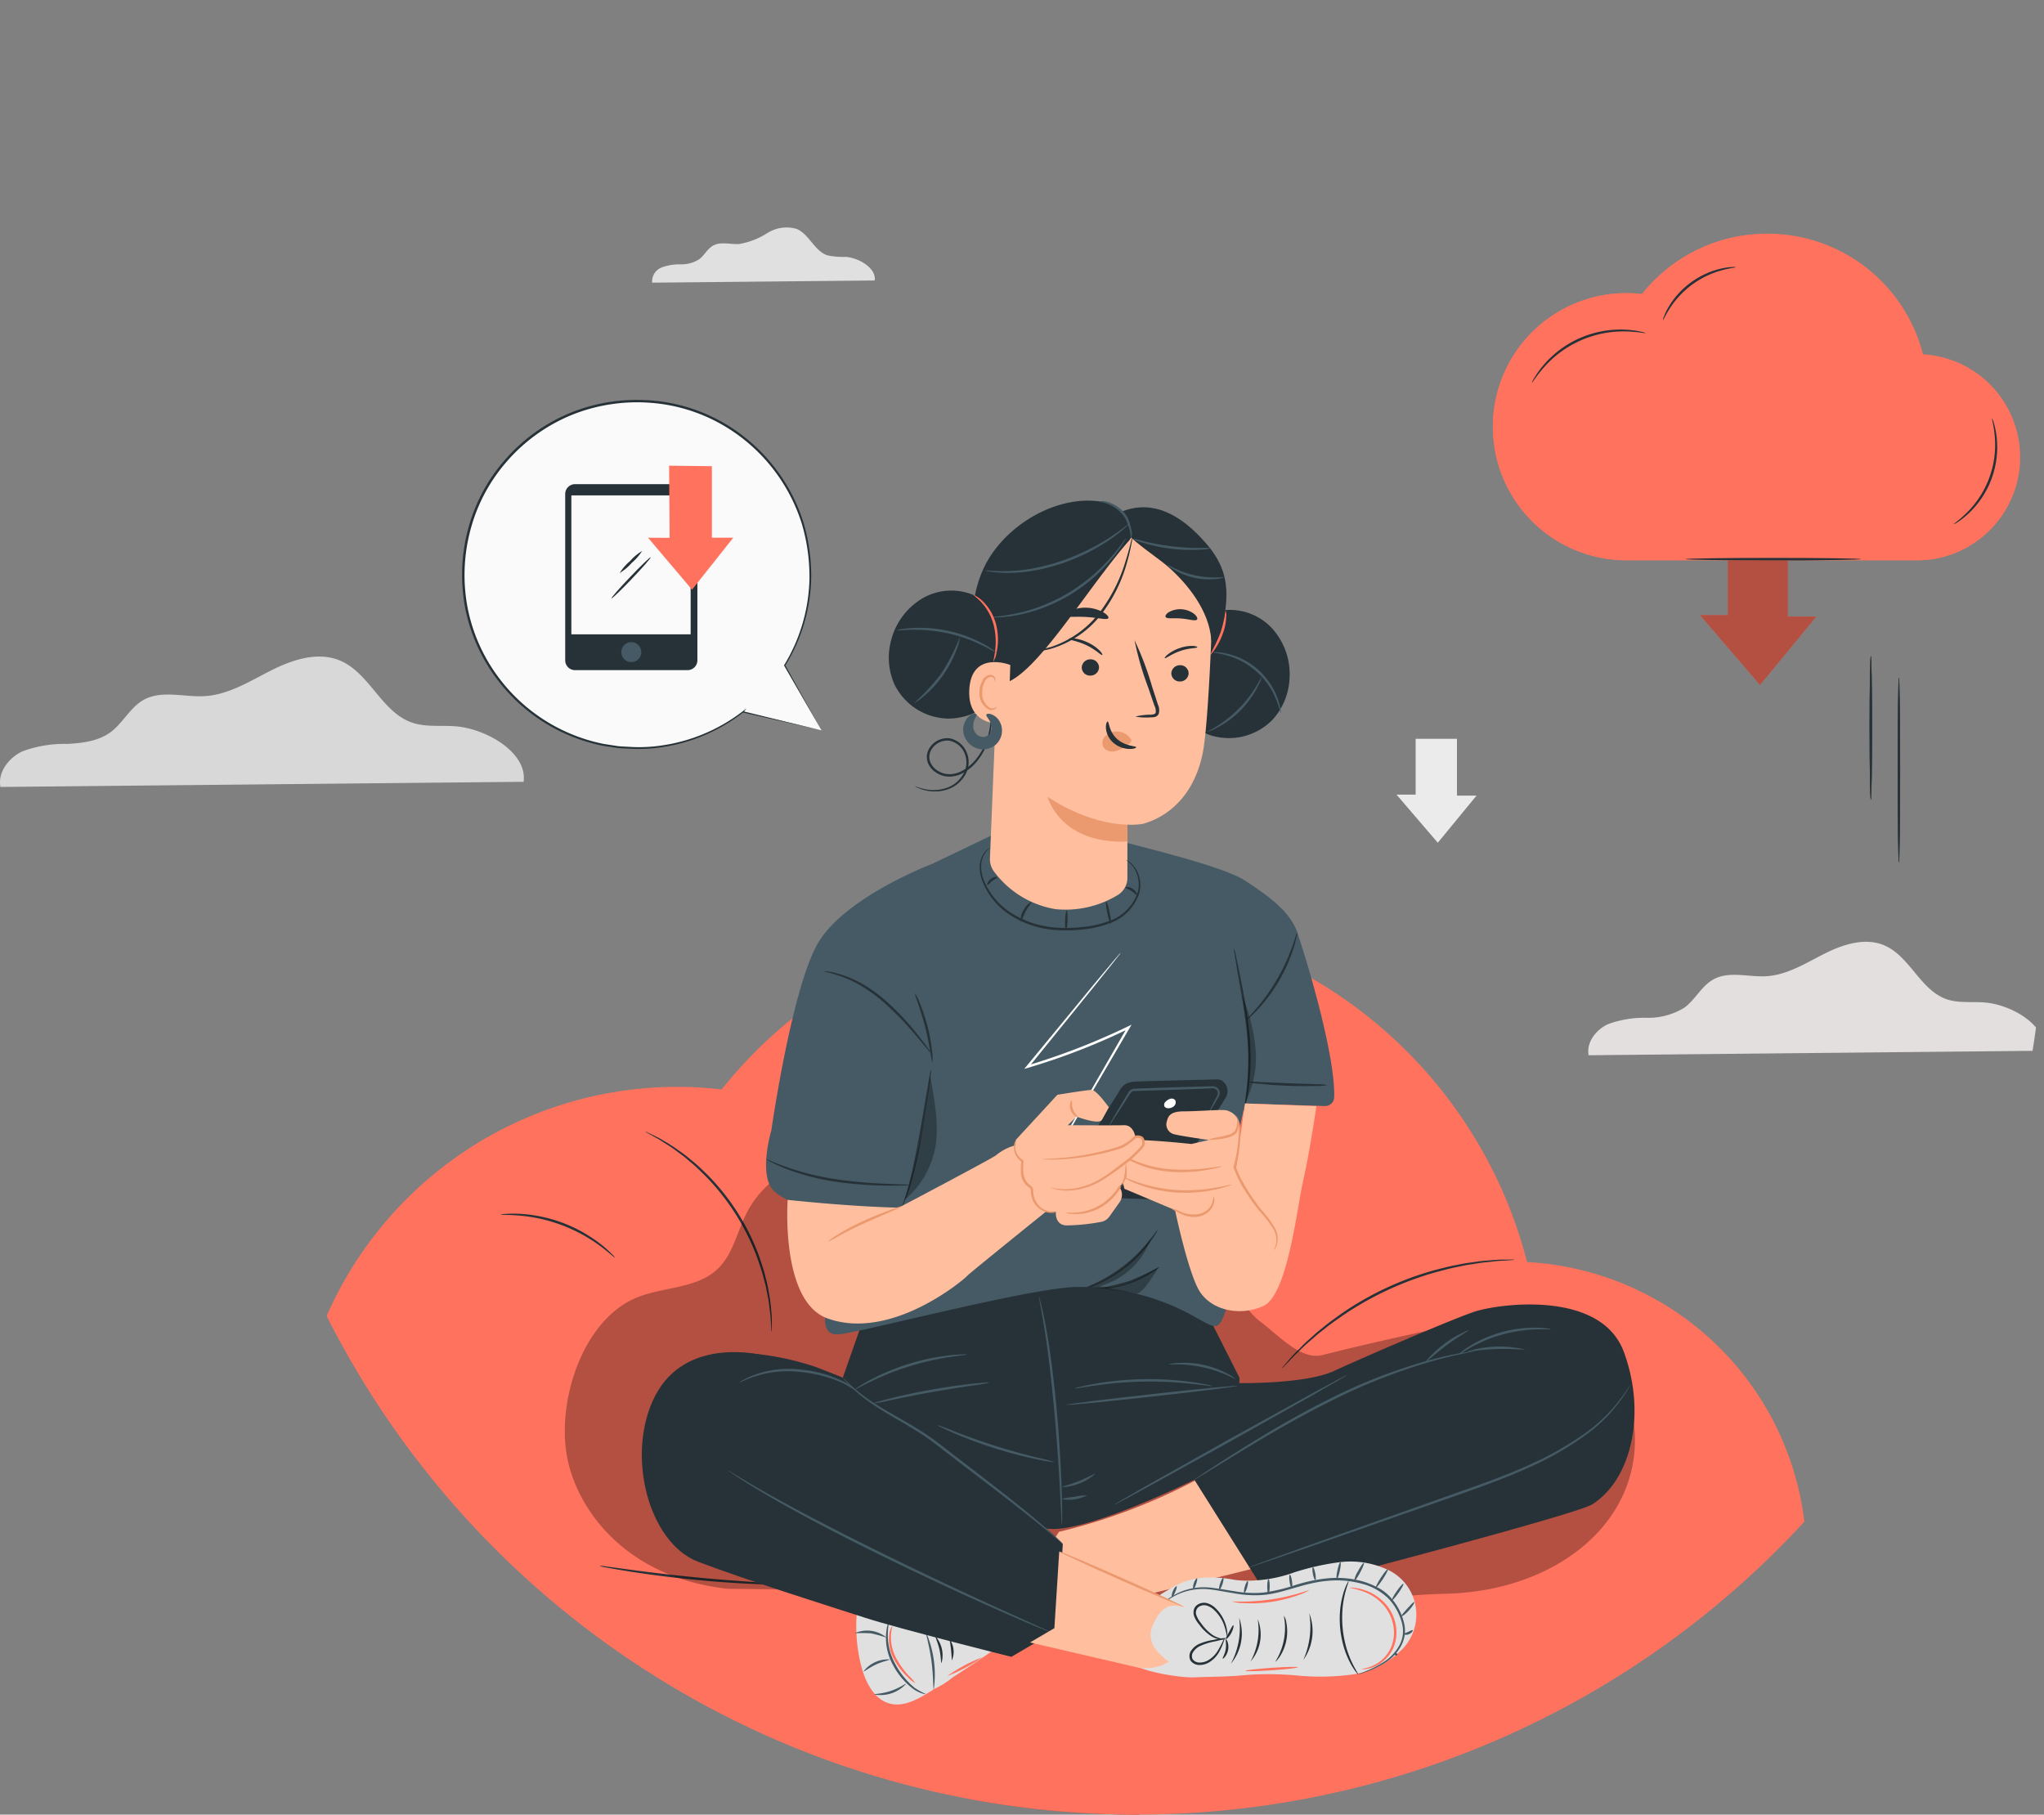 <svg xmlns="http://www.w3.org/2000/svg" xmlns:xlink="http://www.w3.org/1999/xlink" width="283.847" height="252" viewBox="0 0 283.847 252">
  <rect x="0" y="0" width="283.847" height="252" fill="#808080" stroke="none"/>
  <defs>
    <clipPath id="clip-path">
      <circle id="Ellipse_61" data-name="Ellipse 61" cx="126" cy="126" r="126" transform="translate(511 2071)" fill="#fff"/>
    </clipPath>
  </defs>
  <g id="Group_484" data-name="Group 484" transform="translate(-532.153 -1890)">
    <g id="Mask_Group_8" data-name="Mask Group 8" transform="translate(53 -181)" clip-path="url(#clip-path)">
      <g id="_4322818-01" data-name="4322818-01" transform="translate(441.462 2064.687)">
        <g id="Background_Complete" transform="translate(45.681 37.864)">
          <path id="Path_213" data-name="Path 213" d="M289.677,394.974v22.007h-7.56l16.295,18.983L313.7,417.371h-7.728v-22.4Z" transform="translate(-129.909 -158.148)" fill="#ebebeb"/>
          <path id="Path_214" data-name="Path 214" d="M335.641,145v7.748H332.98l5.736,6.683,5.382-6.546h-2.72V145Z" transform="translate(-147.041 -73.949)" fill="#ebebeb"/>
          <path id="Path_216" data-name="Path 216" d="M58.067,350.3v15.907H52.6l11.778,13.72,11.05-13.439H69.846V350.3Z" transform="translate(-52.603 -143.101)" fill="#ebebeb"/>
          <path id="Path_217" data-name="Path 217" d="M206.27,389.51v11.872h-4.078l8.79,10.24,8.247-10.031h-4.169V389.51Z" transform="translate(-102.988 -156.308)" fill="#ebebeb"/>
          <g id="Group_125" data-name="Group 125" transform="translate(212.573 99.236)">
            <g id="Group_124" data-name="Group 124">
              <g id="Group_123" data-name="Group 123">
                <path id="Path_219" data-name="Path 219" d="M436.393,202.633c.483-3.513-4.474-6.4-8.2-6.7-1.777-.143-3.622.129-5.305-.458-3.647-1.271-5.1-5.982-8.662-7.483-2.661-1.122-5.723-.123-8.3,1.174s-5.127,2.931-8.008,3.116c-2.506.16-5.228-.769-7.42.456-1.634.912-2.49,2.795-4,3.906a9.529,9.529,0,0,1-5.223,1.416,14.716,14.716,0,0,0-5.385.88c-1.665.762-3.042,2.522-2.7,4.321Z" transform="translate(-373.142 -187.502)" fill="#e3dfdf"/>
              </g>
            </g>
          </g>
          <g id="Group_128" data-name="Group 128" transform="translate(82.549)">
            <g id="Group_127" data-name="Group 127">
              <g id="Group_126" data-name="Group 126">
                <path id="Path_220" data-name="Path 220" d="M208.009,45.264c.236-1.718-2.188-3.132-4.01-3.278a10.315,10.315,0,0,1-2.594-.224c-1.783-.622-2.5-2.926-4.236-3.659a4.98,4.98,0,0,0-4.06.574,10.6,10.6,0,0,1-3.916,1.524c-1.226.078-2.557-.376-3.629.222-.8.446-1.218,1.367-1.954,1.91a4.655,4.655,0,0,1-2.555.692,7.2,7.2,0,0,0-2.633.43,2.082,2.082,0,0,0-1.318,2.113Z" transform="translate(-177.078 -37.864)" fill="#e0e0e0"/>
              </g>
            </g>
          </g>
          <g id="Group_131" data-name="Group 131" transform="translate(215.764 248.231)">
            <g id="Group_130" data-name="Group 130">
              <g id="Group_129" data-name="Group 129">
                <path id="Path_221" data-name="Path 221" d="M434.825,425.777c.434-3.159-4.023-5.757-7.372-6.027-1.6-.129-3.257.115-4.77-.412-3.279-1.143-4.589-5.378-7.788-6.729-2.391-1.009-5.146-.111-7.464,1.056s-4.61,2.636-7.2,2.8c-2.253.144-4.7-.692-6.672.409-1.47.82-2.239,2.513-3.593,3.512a8.568,8.568,0,0,1-4.7,1.273,13.249,13.249,0,0,0-4.842.791c-1.5.686-2.735,2.268-2.424,3.884Z" transform="translate(-377.954 -412.173)" fill="#e0e0e0"/>
              </g>
            </g>
          </g>
        </g>
        <g id="Speech_Bubble" transform="translate(101.857 61.844)">
          <g id="Group_138" data-name="Group 138">
            <g id="Group_134" data-name="Group 134">
              <g id="Group_133" data-name="Group 133">
                <path id="Path_222" data-name="Path 222" d="M187.305,119.99l-5.115-9.015a24.154,24.154,0,1,0-5.785,6.435l-.009.011Z" transform="translate(-137.386 -74.094)" fill="#fafafa"/>
                <g id="Group_132" data-name="Group 132">
                  <path id="Path_223" data-name="Path 223" d="M187.229,119.919,176.3,117.434l-.129-.029.081-.107.008-.011.121.121a24.1,24.1,0,0,1-11.579,4.886,21.719,21.719,0,0,1-3.822.194c-.657-.037-1.326-.053-2-.109l-2.04-.308a24.356,24.356,0,0,1-15.088-9.682,24.069,24.069,0,0,1-4.081-9.327,24.613,24.613,0,0,1,.285-10.741,23.82,23.82,0,0,1,5.175-9.93,24.247,24.247,0,0,1,9.3-6.642,24.638,24.638,0,0,1,10.823-1.663,23.819,23.819,0,0,1,9.933,2.937,24.49,24.49,0,0,1,11.456,14.1,26.087,26.087,0,0,1,1.047,7.851,24.021,24.021,0,0,1-3.607,11.969v-.084l5.043,9.056-5.187-8.974-.025-.042.026-.042a23.976,23.976,0,0,0,3.51-11.889,25.9,25.9,0,0,0-1.066-7.765,24.246,24.246,0,0,0-11.352-13.9,23.524,23.524,0,0,0-9.8-2.883,24.341,24.341,0,0,0-10.671,1.648,23.937,23.937,0,0,0-9.17,6.551,23.508,23.508,0,0,0-5.1,9.788A24.311,24.311,0,0,0,138.1,103a23.773,23.773,0,0,0,4.013,9.207,24.107,24.107,0,0,0,14.881,9.6l2.016.311c.667.058,1.33.076,1.98.115a21.506,21.506,0,0,0,3.783-.177,24.035,24.035,0,0,0,11.506-4.781l.529-.409-.408.529-.008.011-.048-.136Z" transform="translate(-137.31 -74.023)" fill="#263238"/>
                </g>
              </g>
            </g>
            <g id="Group_137" data-name="Group 137" transform="translate(14.323 9.14)">
              <path id="Path_224" data-name="Path 224" d="M175.9,117.507H160.272a1.364,1.364,0,0,1-1.364-1.364v-23.1a1.364,1.364,0,0,1,1.364-1.364H175.9a1.364,1.364,0,0,1,1.364,1.364v23.1A1.364,1.364,0,0,1,175.9,117.507Z" transform="translate(-158.908 -89.112)" fill="#263238"/>
              <rect id="Rectangle_81" data-name="Rectangle 81" width="16.567" height="19.3" transform="translate(0.854 4.123)" fill="#fafafa"/>
              <circle id="Ellipse_35" data-name="Ellipse 35" cx="1.391" cy="1.391" r="1.391" transform="translate(7.787 24.5)" fill="#455a64"/>
              <path id="Path_225" data-name="Path 225" d="M176.25,97.809l6.111,7.214,5.728-7.214h-2.97v-9.93l-5.941-.073.07,10.018Z" transform="translate(-164.749 -87.806)" fill="#ff725e"/>
              <g id="Group_135" data-name="Group 135" transform="translate(6.297 12.598)">
                <ellipse id="Ellipse_36" data-name="Ellipse 36" cx="3.949" cy="0.173" rx="3.949" ry="0.173" transform="translate(0 5.714) rotate(-46.345)" fill="#263238"/>
              </g>
              <g id="Group_136" data-name="Group 136" transform="translate(7.557 11.842)">
                <path id="Path_226" data-name="Path 226" d="M173.422,105.669a7.308,7.308,0,0,1-1.444,1.658,6.993,6.993,0,0,1-1.671,1.4,7.094,7.094,0,0,1,1.444-1.658A6.9,6.9,0,0,1,173.422,105.669Z" transform="translate(-170.303 -105.663)" fill="#263238"/>
              </g>
            </g>
          </g>
        </g>
        <g id="Cloud_3" transform="translate(245.011 38.768)">
          <g id="Group_147" data-name="Group 147">
            <g id="Group_144" data-name="Group 144">
              <g id="Group_139" data-name="Group 139" transform="translate(28.789 41.768)">
                <path id="Path_227" data-name="Path 227" d="M400.437,102.209v11.216h-3.853l8.3,9.674,7.79-9.476h-3.937V102.209Z" transform="translate(-396.584 -102.209)" fill="#ff725e"/>
                <path id="Path_228" data-name="Path 228" d="M400.437,102.209v11.216h-3.853l8.3,9.674,7.79-9.476h-3.937V102.209Z" transform="translate(-396.584 -102.209)" opacity="0.3"/>
              </g>
              <path id="Path_229" data-name="Path 229" d="M412.9,55.974a22.3,22.3,0,0,0-39.027-8.364,18.547,18.547,0,1,0-2.148,36.968h40.393a14.312,14.312,0,0,0,.783-28.6Z" transform="translate(-353.173 -39.227)" fill="#ff725e"/>
              <g id="Group_140" data-name="Group 140" transform="translate(63.994 25.647)">
                <path id="Path_230" data-name="Path 230" d="M449.671,92.6c-.036-.052.767-.554,1.832-1.619a13.25,13.25,0,0,0,3.856-10.668c-.137-1.5-.433-2.4-.372-2.416a2.2,2.2,0,0,1,.241.619,10.815,10.815,0,0,1,.373,1.771,12.617,12.617,0,0,1-3.929,10.871,10.814,10.814,0,0,1-1.42,1.123A2.222,2.222,0,0,1,449.671,92.6Z" transform="translate(-449.67 -77.901)" fill="#263238"/>
              </g>
              <g id="Group_141" data-name="Group 141" transform="translate(5.403 13.305)">
                <path id="Path_231" data-name="Path 231" d="M377.127,59.793c-.012.064-1.023-.194-2.684-.233a14.716,14.716,0,0,0-11.47,5.018c-1.1,1.246-1.6,2.163-1.651,2.129a2.623,2.623,0,0,1,.321-.657,12.153,12.153,0,0,1,1.144-1.631,14.064,14.064,0,0,1,11.665-5.1,12.174,12.174,0,0,1,1.975.267A2.64,2.64,0,0,1,377.127,59.793Z" transform="translate(-361.32 -59.29)" fill="#263238"/>
              </g>
              <g id="Group_142" data-name="Group 142" transform="translate(23.601 4.623)">
                <path id="Path_232" data-name="Path 232" d="M398.9,46.221c0,.063-.735.11-1.879.411a12.519,12.519,0,0,0-7.282,5.288c-.639.994-.913,1.684-.972,1.659a1.547,1.547,0,0,1,.147-.5,7.979,7.979,0,0,1,.617-1.285,10.908,10.908,0,0,1,1.235-1.722,11.681,11.681,0,0,1,4.179-3.035,10.883,10.883,0,0,1,2.019-.642,8.049,8.049,0,0,1,1.413-.19A1.541,1.541,0,0,1,398.9,46.221Z" transform="translate(-388.762 -46.198)" fill="#263238"/>
              </g>
              <g id="Group_143" data-name="Group 143" transform="translate(26.747 45.022)">
                <ellipse id="Ellipse_37" data-name="Ellipse 37" cx="12.183" cy="0.172" rx="12.183" ry="0.172" fill="#263238"/>
              </g>
            </g>
            <g id="Group_145" data-name="Group 145" transform="translate(52.305 58.65)">
              <ellipse id="Ellipse_38" data-name="Ellipse 38" cx="0.173" cy="9.978" rx="0.173" ry="9.978" fill="#263238"/>
            </g>
            <g id="Group_146" data-name="Group 146" transform="translate(56.205 61.633)">
              <ellipse id="Ellipse_39" data-name="Ellipse 39" cx="0.173" cy="12.845" rx="0.173" ry="12.845" fill="#263238"/>
            </g>
          </g>
        </g>
        <g id="Cloud_2" transform="translate(78.581 133.588)">
          <g id="Group_155" data-name="Group 155" transform="translate(0 0)">
            <path id="Path_233" data-name="Path 233" d="M237.671,362.709v32.142H226.629l23.8,27.726,22.328-27.156H261.471V362.709Z" transform="translate(-144.12 -243.004)" fill="#ff725e"/>
            <path id="Path_234" data-name="Path 234" d="M237.671,362.709v32.142H226.629l23.8,27.726,22.328-27.156H261.471V362.709Z" transform="translate(-144.12 -243.004)" opacity="0.3"/>
            <path id="Path_235" data-name="Path 235" d="M273.385,230.2a63.923,63.923,0,0,0-111.851-23.972,53.152,53.152,0,1,0-6.157,105.945H271.141a41.017,41.017,0,0,0,2.245-81.974Z" transform="translate(-102.213 -182.206)" fill="#ff725e"/>
            <g id="Group_148" data-name="Group 148" transform="translate(48.706 29.864)">
              <path id="Path_236" data-name="Path 236" d="M193.223,255.049a1.378,1.378,0,0,1-.047-.351c-.018-.269-.04-.6-.067-1.006-.013-.223-.026-.465-.04-.727s-.068-.55-.1-.859c-.085-.615-.137-1.32-.31-2.083l-.235-1.2c-.084-.417-.219-.841-.332-1.285-.21-.894-.552-1.813-.883-2.789a32.232,32.232,0,0,0-7.112-11.259c-.739-.718-1.423-1.423-2.14-2-.353-.292-.677-.6-1.018-.852l-.985-.728c-.614-.485-1.229-.834-1.747-1.175-.263-.165-.5-.328-.731-.462l-.639-.348-.879-.493a1.338,1.338,0,0,1-.3-.194,1.327,1.327,0,0,1,.328.131l.912.437.657.324c.235.126.481.283.75.44a20.365,20.365,0,0,1,1.789,1.141l1.006.717c.348.252.68.552,1.04.844.732.57,1.43,1.272,2.182,1.992a31.341,31.341,0,0,1,7.183,11.371c.327.989.662,1.921.861,2.827.108.45.237.879.315,1.3s.146.828.215,1.217a20.334,20.334,0,0,1,.262,2.1c.027.312.063.6.076.867s.007.507.01.731c0,.407,0,.741,0,1.011A1.317,1.317,0,0,1,193.223,255.049Z" transform="translate(-175.657 -227.238)" fill="#263238"/>
            </g>
            <g id="Group_149" data-name="Group 149" transform="translate(28.633 41.27)">
              <path id="Path_237" data-name="Path 237" d="M161.278,250.562c-.044.045-.741-.645-2-1.585a22.015,22.015,0,0,0-11.335-4.275c-1.568-.128-2.548-.07-2.551-.133a2.657,2.657,0,0,1,.685-.092,14.51,14.51,0,0,1,1.882-.019,20.016,20.016,0,0,1,11.468,4.327,14.439,14.439,0,0,1,1.4,1.257A2.726,2.726,0,0,1,161.278,250.562Z" transform="translate(-145.388 -244.438)" fill="#263238"/>
            </g>
            <g id="Group_150" data-name="Group 150" transform="translate(42.325 90.164)">
              <path id="Path_238" data-name="Path 238" d="M192.587,320.778a6.071,6.071,0,0,1-1.051.033c-.676,0-1.654-.021-2.862-.064-2.416-.086-5.752-.282-9.424-.641s-6.984-.818-9.371-1.2c-1.193-.193-2.157-.363-2.82-.494a6.148,6.148,0,0,1-1.025-.235,6.087,6.087,0,0,1,1.046.1l2.834.385c2.393.324,5.7.741,9.369,1.1s6.992.594,9.4.741l2.855.174A6.086,6.086,0,0,1,192.587,320.778Z" transform="translate(-166.035 -318.165)" fill="#263238"/>
            </g>
            <g id="Group_151" data-name="Group 151" transform="translate(137.134 47.649)">
              <path id="Path_239" data-name="Path 239" d="M341.3,254.075a1.5,1.5,0,0,1-.373.049l-1.066.072c-.464.022-1.03.057-1.684.139s-1.4.127-2.219.275l-1.285.2c-.446.072-.9.185-1.381.281-.958.178-1.959.464-3.017.741a44.6,44.6,0,0,0-12.85,6c-.893.633-1.755,1.218-2.505,1.838-.38.3-.76.583-1.1.879l-.98.855c-.638.531-1.157,1.072-1.636,1.525s-.873.86-1.187,1.2l-.74.771a1.506,1.506,0,0,1-.277.254,1.548,1.548,0,0,1,.224-.3l.694-.816c.3-.357.677-.784,1.149-1.247s.978-1.025,1.609-1.57l.97-.877c.34-.3.718-.588,1.1-.9.749-.634,1.61-1.232,2.5-1.877a42.921,42.921,0,0,1,12.943-6.044c1.068-.272,2.08-.548,3.047-.716.482-.091.943-.2,1.393-.263l1.3-.18c.823-.133,1.577-.168,2.236-.226s1.228-.08,1.694-.081l1.071-.008A1.539,1.539,0,0,1,341.3,254.075Z" transform="translate(-308.998 -254.056)" fill="#263238"/>
            </g>
            <g id="Group_152" data-name="Group 152" transform="translate(51.671 130.16)">
              <path id="Path_240" data-name="Path 240" d="M294.612,378.647c0,.1-25.63.172-57.239.172s-57.244-.077-57.244-.172,25.625-.173,57.244-.173S294.612,378.552,294.612,378.647Z" transform="translate(-180.128 -378.474)" fill="#263238"/>
            </g>
            <g id="Group_153" data-name="Group 153" transform="translate(27.745 131.918)">
              <ellipse id="Ellipse_40" data-name="Ellipse 40" cx="0.172" cy="10.71" rx="0.172" ry="10.71" fill="#263238"/>
            </g>
            <g id="Group_154" data-name="Group 154" transform="translate(32.096 142.962)">
              <ellipse id="Ellipse_41" data-name="Ellipse 41" cx="0.172" cy="15.06" rx="0.172" ry="15.06" fill="#263238"/>
            </g>
          </g>
        </g>
        <g id="Character" transform="translate(116.132 75.841)">
          <g id="Group_165" data-name="Group 165" transform="translate(0 88.598)" opacity="0.3">
            <path id="Path_247" data-name="Path 247" d="M307.139,267.175c-1.3-7.571-11.359-15.249-20.008-13.525-7.534,1.5-15.647,3.253-23.1,5.134-3.072.776-6.26-2.958-8.835-4.807a12.086,12.086,0,0,1-2.991-3.953c-4.793-8.148-12.681-14.266-21.5-17.68a59.529,59.529,0,0,0-27.906-3.2c-7.286.8-15.282,3.312-18.67,9.811-1.365,2.618-1.905,5.765-4.025,7.82-2.822,2.734-7.3,2.516-10.977,3.9-7.356,2.771-11.086,13.3-10.16,21.1s7.875,17.865,22.47,19.47c0,0,52.875.462,78.986,1.728,9.05.438,11.781-.808,20.839-1.043C297.246,291.516,309.523,281.053,307.139,267.175Z" transform="translate(-158.836 -228.727)"/>
          </g>
          <g id="Group_425" data-name="Group 425" transform="translate(10.685)">
            <g id="Group_225" data-name="Group 225" transform="translate(0 106.686)">
              <g id="Group_175" data-name="Group 175" transform="translate(29.558 47.703)">
                <path id="Path_248" data-name="Path 248" d="M230.563,338.619a10.941,10.941,0,0,0,2.645-1.631q2.824-1.818,5.587-3.73c-6.618-1.927-12.238-3.444-18.855-5.325a22.476,22.476,0,0,0,.73,7.89c.61,2.05,1.779,4.229,3.846,4.773,1.88.494,3.79-.542,5.445-1.562l.461-.285" transform="translate(-219.636 -327.933)" fill="#e0e0e0"/>
                <g id="Group_166" data-name="Group 166" transform="translate(11.219 3.316)">
                  <path id="Path_249" data-name="Path 249" d="M237.283,336.648c-.1-.011-.059-.87-.294-1.884s-.63-1.775-.542-1.828a4.064,4.064,0,0,1,.836,3.712Z" transform="translate(-236.435 -332.934)" fill="#263238"/>
                </g>
                <g id="Group_167" data-name="Group 167" transform="translate(13.158 3.72)">
                  <path id="Path_250" data-name="Path 250" d="M239.694,336.507a22.368,22.368,0,0,0-.312-2.962,3,3,0,0,1,.312,2.962Z" transform="translate(-239.36 -333.543)" fill="#263238"/>
                </g>
                <g id="Group_168" data-name="Group 168" transform="translate(4.346 1.253)">
                  <path id="Path_251" data-name="Path 251" d="M226.473,329.822c.059.014-.131.688-.141,1.8a8.191,8.191,0,0,0,1.035,4.116,10.869,10.869,0,0,0,2.711,3.324,9.853,9.853,0,0,0,1.568.856,1.157,1.157,0,0,1-.488-.079,4.394,4.394,0,0,1-1.22-.578,9.882,9.882,0,0,1-2.87-3.35,7.754,7.754,0,0,1-.981-4.3,6.668,6.668,0,0,1,.21-1.327A1.244,1.244,0,0,1,226.473,329.822Z" transform="translate(-226.071 -329.822)" fill="#455a64"/>
                </g>
                <g id="Group_169" data-name="Group 169" transform="translate(9.908 2.786)">
                  <path id="Path_252" data-name="Path 252" d="M234.472,332.134a14.7,14.7,0,0,1,1.069,7.888c-.107,0-.036-1.8-.333-3.971S234.369,332.166,234.472,332.134Z" transform="translate(-234.459 -332.133)" fill="#455a64"/>
                </g>
                <g id="Group_170" data-name="Group 170" transform="translate(4.759 1.893)">
                  <path id="Path_253" data-name="Path 253" d="M230.357,338.733a4.27,4.27,0,0,1-1.05-.844,9.559,9.559,0,0,1-1.974-2.6,5.761,5.761,0,0,1-.6-3.216,2.463,2.463,0,0,1,.434-1.285c.056.021-.148.5-.192,1.307a6.228,6.228,0,0,0,.666,3.04,11.689,11.689,0,0,0,1.84,2.582A6.647,6.647,0,0,1,230.357,338.733Z" transform="translate(-226.694 -330.788)" fill="#ff725e"/>
                </g>
                <g id="Group_171" data-name="Group 171" transform="translate(12.862 6.234)">
                  <path id="Path_254" data-name="Path 254" d="M243.746,337.343a21.908,21.908,0,0,1-4.831,2.6,21.913,21.913,0,0,1,4.831-2.6Z" transform="translate(-238.913 -337.334)" fill="#ff725e"/>
                </g>
                <g id="Group_172" data-name="Group 172" transform="translate(2.727 9.928)">
                  <path id="Path_255" data-name="Path 255" d="M228.043,342.91a4.834,4.834,0,0,1-4.413,1.472c0-.1,1.07-.084,2.286-.5C227.137,343.485,227.978,342.829,228.043,342.91Z" transform="translate(-223.63 -342.904)" fill="#455a64"/>
                </g>
                <g id="Group_173" data-name="Group 173" transform="translate(1.229 6.484)">
                  <path id="Path_256" data-name="Path 256" d="M225.03,337.762c.01.1-.893.225-1.892.686s-1.691,1.048-1.761.974a4.254,4.254,0,0,1,3.653-1.66Z" transform="translate(-221.371 -337.71)" fill="#455a64"/>
                </g>
                <g id="Group_174" data-name="Group 174" transform="translate(0 2.522)">
                  <path id="Path_257" data-name="Path 257" d="M223.971,332.731a19.723,19.723,0,0,0-2.184-.606,19.852,19.852,0,0,0-2.267-.012,4.234,4.234,0,0,1,4.451.618Z" transform="translate(-219.518 -331.736)" fill="#455a64"/>
                </g>
              </g>
              <path id="Path_258" data-name="Path 258" d="M288.3,312.513c.039.062-24.877,6.069-24.877,6.069l-3.664-8.591,1.682-2.594a81.144,81.144,0,0,0,19.1-7.226Z" transform="translate(-203.513 -270.879)" fill="#ffbe9d"/>
              <path id="Path_259" data-name="Path 259" d="M201.261,279.073s-1.134-1.662-5.974-4.029c-4.011-1.962-14.31-3.612-18.478,4.446s-.972,20.423,5.975,23.063,18.478,6.252,23.2,7.78,20.284,5.418,20.284,5.418L232.66,312l.753-11.927S224.6,291.022,217.1,288.52,201.261,279.073,201.261,279.073Z" transform="translate(-174.947 -261.873)" fill="#263238"/>
              <path id="Path_260" data-name="Path 260" d="M192.929,267.582a39.135,39.135,0,0,1,12.182,2.025c1.925.726,3.806,1.5,3.806,1.5l2.826-8.05L232.918,256h23.446l7.628,15.1v.763s9.154.153,13.12-1.678,16.324-7.171,19.528-8.239,17.544-3.122,20.748,5.609.931,17.835-4.424,21.159c-2.525,1.567-45.158,12.592-45.158,12.592l-10.07-16.019s-15.35,7.605-20.489,6.778S192.929,267.582,192.929,267.582Z" transform="translate(-181.004 -256.002)" fill="#263238"/>
              <g id="Group_176" data-name="Group 176" transform="translate(55.158 3.893)">
                <path id="Path_261" data-name="Path 261" d="M258.125,261.873a1.134,1.134,0,0,1,.1.308c.064.244.142.54.235.9.19.785.44,1.927.689,3.348.517,2.84,1.032,6.8,1.433,11.178s.61,8.366.7,11.249c.046,1.442.06,2.609.058,3.415-.006.37-.011.677-.014.928a1.136,1.136,0,0,1-.029.324,1.2,1.2,0,0,1-.041-.323c-.014-.252-.031-.558-.051-.926-.042-.859-.1-2.009-.168-3.408-.148-2.878-.4-6.849-.8-11.228s-.876-8.327-1.33-11.171c-.218-1.423-.43-2.568-.58-3.36-.069-.363-.125-.664-.172-.912A1.175,1.175,0,0,1,258.125,261.873Z" transform="translate(-258.121 -261.873)" fill="#455a64"/>
              </g>
              <g id="Group_177" data-name="Group 177" transform="translate(58.951 16.069)">
                <ellipse id="Ellipse_45" data-name="Ellipse 45" cx="11.966" cy="0.172" rx="11.966" ry="0.172" transform="translate(0 2.642) rotate(-6.338)" fill="#455a64"/>
              </g>
              <g id="Group_178" data-name="Group 178" transform="translate(60.102 15.31)">
                <path id="Path_262" data-name="Path 262" d="M284.726,280.053a3.239,3.239,0,0,1-.758-.061c-.483-.066-1.182-.151-2.048-.243a53.8,53.8,0,0,0-13.551.236c-.861.123-1.558.232-2.038.314a3.273,3.273,0,0,1-.755.088,3.248,3.248,0,0,1,.729-.22c.474-.123,1.166-.269,2.027-.423a43.861,43.861,0,0,1,13.618-.237c.866.124,1.562.246,2.04.352A3.254,3.254,0,0,1,284.726,280.053Z" transform="translate(-265.576 -279.088)" fill="#455a64"/>
              </g>
              <g id="Group_179" data-name="Group 179" transform="translate(73.117 13.035)">
                <path id="Path_263" data-name="Path 263" d="M294.576,277.982a17.523,17.523,0,0,0-9.376-2.065,4.317,4.317,0,0,1,1.425-.235,12.741,12.741,0,0,1,6.756,1.487A4.322,4.322,0,0,1,294.576,277.982Z" transform="translate(-285.2 -275.657)" fill="#455a64"/>
              </g>
              <g id="Group_180" data-name="Group 180" transform="translate(58.358 28.464)">
                <path id="Path_264" data-name="Path 264" d="M267.554,298.931a7.485,7.485,0,0,1-4.608,1.843c-.017-.1,1.071-.34,2.334-.849S267.5,298.847,267.554,298.931Z" transform="translate(-262.946 -298.923)" fill="#455a64"/>
              </g>
              <g id="Group_181" data-name="Group 181" transform="translate(58.255 31.417)">
                <path id="Path_265" data-name="Path 265" d="M266.376,303.4a5.3,5.3,0,0,1-3.585.511,8.5,8.5,0,0,1,1.789-.282A8.348,8.348,0,0,1,266.376,303.4Z" transform="translate(-262.791 -303.375)" fill="#455a64"/>
              </g>
              <g id="Group_182" data-name="Group 182" transform="translate(65.571 14.772)">
                <path id="Path_266" data-name="Path 266" d="M306.125,278.278a1.563,1.563,0,0,1-.311.213l-.926.552-3.435,1.976-11.4,6.407-11.447,6.32-3.488,1.88-.956.5a1.5,1.5,0,0,1-.345.152,1.521,1.521,0,0,1,.312-.213l.926-.553,3.435-1.976,11.4-6.408,11.444-6.318,3.488-1.881.956-.5A1.508,1.508,0,0,1,306.125,278.278Z" transform="translate(-273.823 -278.277)" fill="#455a64"/>
              </g>
              <g id="Group_183" data-name="Group 183" transform="translate(76.647 11.392)">
                <path id="Path_267" data-name="Path 267" d="M329.634,273.184a2.065,2.065,0,0,1-.428.109l-1.236.255c-1.072.221-2.618.578-4.5,1.109a81.5,81.5,0,0,0-14.193,5.629c-5.343,2.681-9.97,5.505-13.317,7.544L292,290.255l-1.084.649a2.108,2.108,0,0,1-.391.206,2.119,2.119,0,0,1,.353-.265l1.049-.7c.915-.6,2.246-1.47,3.9-2.52,3.315-2.092,7.931-4.955,13.291-7.644a75.858,75.858,0,0,1,14.283-5.556c1.9-.5,3.458-.824,4.541-1.006.54-.1.964-.15,1.25-.191A2.091,2.091,0,0,1,329.634,273.184Z" transform="translate(-290.524 -273.18)" fill="#455a64"/>
              </g>
              <g id="Group_184" data-name="Group 184" transform="translate(113.317 8.161)">
                <path id="Path_268" data-name="Path 268" d="M358.76,268.53c-.006.058-.774-.009-2.009.027a19.838,19.838,0,0,0-9.2,2.549c-1.078.605-1.7,1.058-1.736,1.011-.014-.019.128-.15.4-.37a11.836,11.836,0,0,1,1.212-.852,17.241,17.241,0,0,1,9.32-2.582,12.017,12.017,0,0,1,1.478.106A1.648,1.648,0,0,1,358.76,268.53Z" transform="translate(-345.818 -268.309)" fill="#455a64"/>
              </g>
              <g id="Group_185" data-name="Group 185" transform="translate(114.681 10.78)">
                <path id="Path_269" data-name="Path 269" d="M355.761,272.662c-.015.1-1.775-.129-3.949-.048s-3.915.421-3.938.319a14.965,14.965,0,0,1,7.886-.271Z" transform="translate(-347.875 -272.257)" fill="#455a64"/>
              </g>
              <g id="Group_186" data-name="Group 186" transform="translate(108.697 8.472)">
                <path id="Path_270" data-name="Path 270" d="M345.033,268.783c.046.093-1.48.9-3.179,2.17s-2.925,2.486-3,2.414a15.137,15.137,0,0,1,6.178-4.584Z" transform="translate(-338.852 -268.776)" fill="#455a64"/>
              </g>
              <g id="Group_187" data-name="Group 187" transform="translate(84.199 16.045)">
                <path id="Path_271" data-name="Path 271" d="M355.027,280.2a.484.484,0,0,1-.066.141l-.225.4c-.2.346-.511.848-.953,1.466a21.563,21.563,0,0,1-4.461,4.621,43.339,43.339,0,0,1-8.223,4.82c-3.263,1.507-6.985,2.83-10.884,4.2l-19.991,6.992-6.071,2.082-1.656.549-.434.135a.551.551,0,0,1-.152.035.512.512,0,0,1,.14-.068l.422-.167,1.635-.611,6.035-2.185,19.958-7.088c3.9-1.369,7.614-2.679,10.867-4.162a44.407,44.407,0,0,0,8.206-4.724,22.4,22.4,0,0,0,4.5-4.507c.456-.6.785-1.091,1-1.423l.253-.376A.545.545,0,0,1,355.027,280.2Z" transform="translate(-301.911 -280.197)" fill="#455a64"/>
              </g>
              <g id="Group_188" data-name="Group 188" transform="translate(11.925 27.964)">
                <path id="Path_272" data-name="Path 272" d="M238.012,320.755a2.786,2.786,0,0,1-.485-.17l-1.365-.55c-1.18-.488-2.883-1.21-4.973-2.13-4.183-1.834-9.92-4.466-16.183-7.524s-11.854-6-15.809-8.29c-1.983-1.136-3.557-2.108-4.631-2.8l-1.224-.818a2.767,2.767,0,0,1-.413-.3,2.836,2.836,0,0,1,.451.246l1.257.762c1.094.657,2.685,1.594,4.68,2.7,3.981,2.23,9.587,5.122,15.841,8.192s11.976,5.721,16.131,7.611l4.926,2.229,1.339.609A2.852,2.852,0,0,1,238.012,320.755Z" transform="translate(-192.929 -298.169)" fill="#455a64"/>
              </g>
              <g id="Group_189" data-name="Group 189" transform="translate(13.57 13.88)">
                <path id="Path_273" data-name="Path 273" d="M195.41,278.814a2.449,2.449,0,0,1,.587-.374,11.766,11.766,0,0,1,1.742-.757,13.784,13.784,0,0,1,6.205-.643,17.1,17.1,0,0,1,6.006,1.7,8.51,8.51,0,0,1,1.57,1.075,2.286,2.286,0,0,1,.483.5,18.346,18.346,0,0,0-2.165-1.36,18.708,18.708,0,0,0-5.937-1.579,14.683,14.683,0,0,0-6.087.532C196.3,278.379,195.438,278.871,195.41,278.814Z" transform="translate(-195.409 -276.932)" fill="#455a64"/>
              </g>
              <g id="Group_190" data-name="Group 190" transform="translate(27.912 15.102)">
                <path id="Path_274" data-name="Path 274" d="M247.589,301.872a1.7,1.7,0,0,1-.31-.239l-.849-.727c-.735-.633-1.82-1.525-3.175-2.61-2.708-2.171-6.529-5.071-10.74-8.289l-3.064-2.358c-1-.738-2.014-1.38-2.995-1.972-1.965-1.177-3.782-2.181-5.22-3.168a20.748,20.748,0,0,1-3.205-2.6,10.441,10.441,0,0,1-.757-.827,1.626,1.626,0,0,1-.238-.311c.028-.025.377.385,1.089,1.041a23.216,23.216,0,0,0,3.246,2.488c1.444.954,3.265,1.931,5.248,3.1.989.588,2.017,1.229,3.032,1.973s2.015,1.554,3.073,2.356c4.21,3.218,8.011,6.151,10.684,8.375,1.337,1.111,2.4,2.032,3.11,2.7.361.326.625.6.807.777A1.605,1.605,0,0,1,247.589,301.872Z" transform="translate(-217.036 -278.774)" fill="#455a64"/>
              </g>
              <g id="Group_191" data-name="Group 191" transform="translate(40.982 21.66)">
                <path id="Path_275" data-name="Path 275" d="M236.744,288.668a23.119,23.119,0,0,1,2.36.881c1.448.563,3.461,1.306,5.719,2.023s4.333,1.265,5.841,1.639a22.958,22.958,0,0,1,2.437.639,2.614,2.614,0,0,1-.676-.067c-.431-.064-1.052-.177-1.815-.334a61.258,61.258,0,0,1-11.6-3.674c-.715-.311-1.287-.576-1.677-.772A2.506,2.506,0,0,1,236.744,288.668Z" transform="translate(-236.743 -288.664)" fill="#455a64"/>
              </g>
              <g id="Group_192" data-name="Group 192" transform="translate(32.103 15.771)">
                <path id="Path_276" data-name="Path 276" d="M239.566,279.8a18.811,18.811,0,0,1-2.38.41c-1.474.222-3.507.533-5.744.932s-4.252.814-5.711,1.118a18.736,18.736,0,0,1-2.375.44,2.383,2.383,0,0,1,.613-.219c.4-.12.983-.277,1.707-.46,1.447-.365,3.461-.817,5.7-1.22s4.289-.675,5.773-.835c.742-.08,1.344-.135,1.761-.161A2.363,2.363,0,0,1,239.566,279.8Z" transform="translate(-223.356 -279.783)" fill="#455a64"/>
              </g>
              <g id="Group_193" data-name="Group 193" transform="translate(29.644 11.87)">
                <path id="Path_277" data-name="Path 277" d="M235.176,273.926c0,.056-.913.131-2.377.351a37.523,37.523,0,0,0-10.993,3.412c-1.331.648-2.129,1.1-2.157,1.056a2.368,2.368,0,0,1,.523-.383c.348-.231.867-.537,1.523-.891a30.9,30.9,0,0,1,11.072-3.437c.741-.08,1.343-.122,1.76-.128A2.327,2.327,0,0,1,235.176,273.926Z" transform="translate(-219.648 -273.901)" fill="#455a64"/>
              </g>
              <g id="Group_224" data-name="Group 224" transform="translate(53.92 39.097)">
                <g id="Group_222" data-name="Group 222" transform="translate(13.933 1.561)">
                  <g id="Group_210" data-name="Group 210">
                    <path id="Path_278" data-name="Path 278" d="M281.228,322.029l-3.966,9.272c1.464,1.316,7.035,2.173,9,2.074s4.8-.076,6.755-.3a42.86,42.86,0,0,1,7.488.054,33.221,33.221,0,0,0,7.481-.136,12.049,12.049,0,0,0,6.658-3.174,6.879,6.879,0,0,0-2.047-11.557,12.19,12.19,0,0,0-6.348-.871,35.43,35.43,0,0,0-6.315,1.432,18.991,18.991,0,0,1-6.76,1.127,13.53,13.53,0,0,1-1.391-.105c-3-.552-6.122-.582-8.82,1.117C282.406,321.314,281.791,321.617,281.228,322.029Z" transform="translate(-277.262 -317.309)" fill="#e0e0e0"/>
                    <g id="Group_194" data-name="Group 194" transform="translate(4.542 2.259)">
                      <path id="Path_279" data-name="Path 279" d="M284.111,324.241a2.36,2.36,0,0,1,.349-.334,8.261,8.261,0,0,1,1.14-.79,8.377,8.377,0,0,1,4.943-1.065c1.076.105,2.232.324,3.474.511a15.6,15.6,0,0,0,3.968.195,24.125,24.125,0,0,0,4.3-.989,21.864,21.864,0,0,1,4.693-1,13.312,13.312,0,0,1,4.792.413,11.014,11.014,0,0,1,2.133.865,6.28,6.28,0,0,1,1.763,1.346,8.035,8.035,0,0,1,1.9,3.584,4.38,4.38,0,0,1,.06,1.866,4.836,4.836,0,0,1-.636,1.6,6.514,6.514,0,0,1-2.064,2.06,12.106,12.106,0,0,1-1.954,1c-.556.228-1,.383-1.294.485a2.435,2.435,0,0,1-.462.138,2.607,2.607,0,0,1,.437-.2c.29-.124.722-.3,1.266-.544a12.848,12.848,0,0,0,1.9-1.039,6.408,6.408,0,0,0,1.962-2.025,4.174,4.174,0,0,0,.507-3.271,7.794,7.794,0,0,0-1.857-3.432,8.148,8.148,0,0,0-3.756-2.1,13.076,13.076,0,0,0-4.671-.395c-3.238.238-6.107,1.713-8.987,1.961a15.631,15.631,0,0,1-4.045-.229c-1.247-.2-2.4-.432-3.455-.552a8.429,8.429,0,0,0-4.852.94A15.838,15.838,0,0,0,284.111,324.241Z" transform="translate(-284.11 -320.716)" fill="#455a64"/>
                    </g>
                    <g id="Group_195" data-name="Group 195" transform="translate(29.074 2.678)">
                      <path id="Path_280" data-name="Path 280" d="M323.675,334.336c-.019.015-.146-.129-.36-.4a4.2,4.2,0,0,1-.361-.521,7.07,7.07,0,0,1-.421-.728,12,12,0,0,1-.831-2.025,13.88,13.88,0,0,1-.546-5.31,12.042,12.042,0,0,1,.4-2.152,6.978,6.978,0,0,1,.265-.8,4.223,4.223,0,0,1,.248-.583c.155-.312.249-.479.271-.468.058.026-.269.72-.548,1.911a13.811,13.811,0,0,0-.321,2.116,15.17,15.17,0,0,0,.534,5.194,13.852,13.852,0,0,0,.745,2.007C323.266,333.685,323.726,334.3,323.675,334.336Z" transform="translate(-321.103 -321.347)" fill="#263238"/>
                    </g>
                    <g id="Group_196" data-name="Group 196" transform="translate(5.733 3.42)">
                      <path id="Path_281" data-name="Path 281" d="M286.585,322.471c.084.046-.02.391-.19.789s-.347.712-.439.683-.057-.4.122-.818S286.5,322.425,286.585,322.471Z" transform="translate(-285.908 -322.466)" fill="#455a64"/>
                    </g>
                    <g id="Group_197" data-name="Group 197" transform="translate(8.693 2.316)">
                      <path id="Path_282" data-name="Path 282" d="M290.92,320.8c.088.04.017.382-.113.781s-.277.716-.371.7-.095-.385.042-.8S290.834,320.765,290.92,320.8Z" transform="translate(-290.37 -320.801)" fill="#455a64"/>
                    </g>
                    <g id="Group_198" data-name="Group 198" transform="translate(12.189 2.202)">
                      <ellipse id="Ellipse_46" data-name="Ellipse 46" cx="0.861" cy="0.172" rx="0.861" ry="0.172" transform="translate(0 1.636) rotate(-71.857)" fill="#455a64"/>
                    </g>
                    <g id="Group_199" data-name="Group 199" transform="translate(15.645 2.639)">
                      <ellipse id="Ellipse_47" data-name="Ellipse 47" cx="0.862" cy="0.172" rx="0.862" ry="0.172" transform="translate(0 1.657) rotate(-73.912)" fill="#455a64"/>
                    </g>
                    <g id="Group_200" data-name="Group 200" transform="translate(18.992 2.413)">
                      <ellipse id="Ellipse_48" data-name="Ellipse 48" cx="1.031" cy="0.173" rx="1.031" ry="0.173" transform="translate(0.358 0.002) rotate(90.327)" fill="#455a64"/>
                    </g>
                    <g id="Group_201" data-name="Group 201" transform="translate(21.968 1.774)">
                      <ellipse id="Ellipse_49" data-name="Ellipse 49" cx="0.948" cy="0.172" rx="0.948" ry="0.172" transform="matrix(0.137, 0.99, -0.99, 0.137, 0.342, 0)" fill="#455a64"/>
                    </g>
                    <g id="Group_202" data-name="Group 202" transform="translate(25.168 0.733)">
                      <ellipse id="Ellipse_50" data-name="Ellipse 50" cx="0.917" cy="0.173" rx="0.917" ry="0.173" transform="translate(0.34 1.867) rotate(-100.678)" fill="#455a64"/>
                    </g>
                    <g id="Group_203" data-name="Group 203" transform="translate(28.492 0.023)">
                      <ellipse id="Ellipse_51" data-name="Ellipse 51" cx="1.208" cy="0.173" rx="1.208" ry="0.173" transform="translate(0 2.364) rotate(-78.03)" fill="#455a64"/>
                    </g>
                    <g id="Group_204" data-name="Group 204" transform="translate(31.061 0.155)">
                      <path id="Path_283" data-name="Path 283" d="M325.463,317.545c.088.039-.147.643-.521,1.348s-.746,1.236-.827,1.185a3.174,3.174,0,0,1,.522-1.348C325.005,318.037,325.376,317.506,325.463,317.545Z" transform="translate(-324.099 -317.543)" fill="#455a64"/>
                    </g>
                    <g id="Group_205" data-name="Group 205" transform="translate(33.953 0.944)">
                      <ellipse id="Ellipse_52" data-name="Ellipse 52" cx="1.519" cy="0.172" rx="1.519" ry="0.172" transform="translate(0 2.545) rotate(-56.879)" fill="#455a64"/>
                    </g>
                    <g id="Group_206" data-name="Group 206" transform="translate(36.182 2.97)">
                      <ellipse id="Ellipse_53" data-name="Ellipse 53" cx="1.387" cy="0.172" rx="1.387" ry="0.172" transform="translate(0 2.278) rotate(-55.186)" fill="#455a64"/>
                    </g>
                    <g id="Group_207" data-name="Group 207" transform="translate(37.611 5.605)">
                      <path id="Path_284" data-name="Path 284" d="M335.778,325.765c.076.054-.219.593-.724,1.148s-1.009.9-1.072.834.327-.524.816-1.065S335.7,325.708,335.778,325.765Z" transform="translate(-333.975 -325.76)" fill="#455a64"/>
                    </g>
                    <g id="Group_208" data-name="Group 208" transform="translate(37.969 9.501)">
                      <path id="Path_285" data-name="Path 285" d="M335.741,331.65c.074.056-.1.378-.489.549s-.744.083-.735-.01.287-.166.6-.306S335.667,331.585,335.741,331.65Z" transform="translate(-334.516 -331.635)" fill="#455a64"/>
                    </g>
                    <g id="Group_209" data-name="Group 209" transform="translate(36.704 12.695)">
                      <path id="Path_286" data-name="Path 286" d="M332.975,336.616c.032.09-.064.2-.208.176s-.195-.162-.135-.235a.241.241,0,0,1,.195-.1A.236.236,0,0,1,332.975,336.616Z" transform="translate(-332.608 -336.452)" fill="#455a64"/>
                    </g>
                  </g>
                  <g id="Group_211" data-name="Group 211" transform="translate(13.938 7.785)">
                    <path id="Path_287" data-name="Path 287" d="M298.286,335.446a10.453,10.453,0,0,0,1.149-6.4,6.546,6.546,0,0,1-1.149,6.4Z" transform="translate(-298.279 -329.049)" fill="#263238"/>
                  </g>
                  <g id="Group_212" data-name="Group 212" transform="translate(16.672 7.966)">
                    <path id="Path_288" data-name="Path 288" d="M302.408,335.223a9.117,9.117,0,0,0,.99-5.9,5.687,5.687,0,0,1-.99,5.9Z" transform="translate(-302.401 -329.321)" fill="#263238"/>
                  </g>
                  <g id="Group_213" data-name="Group 213" transform="translate(20.113 7.501)">
                    <path id="Path_289" data-name="Path 289" d="M307.6,335.008a8.807,8.807,0,0,0,1.181-6.388,2.132,2.132,0,0,1,.344.944,6.439,6.439,0,0,1-.867,4.685C307.914,334.773,307.627,335.034,307.6,335.008Z" transform="translate(-307.59 -328.62)" fill="#263238"/>
                  </g>
                  <g id="Group_214" data-name="Group 214" transform="translate(23.996 7.145)">
                    <path id="Path_290" data-name="Path 290" d="M313.454,334.6a11.38,11.38,0,0,0,.828-6.512,6.915,6.915,0,0,1-.828,6.512Z" transform="translate(-313.445 -328.084)" fill="#263238"/>
                  </g>
                  <g id="Group_215" data-name="Group 215" transform="translate(8.762 5.711)">
                    <path id="Path_291" data-name="Path 291" d="M294.961,330.955a1.046,1.046,0,0,1-.564.078,3.106,3.106,0,0,1-1.476-.483,6.466,6.466,0,0,1-1.649-1.594,3.949,3.949,0,0,1-.716-1.184,1.643,1.643,0,0,1-.06-.778,1.215,1.215,0,0,1,.414-.716,1.643,1.643,0,0,1,1.51-.285,2.879,2.879,0,0,1,1.184.749,5.465,5.465,0,0,1,1.245,1.934,5.124,5.124,0,0,1,.324,1.509,1.4,1.4,0,0,1-.034.564,9.639,9.639,0,0,0-.516-1.982,5.541,5.541,0,0,0-1.241-1.8,2.6,2.6,0,0,0-1.055-.651,1.316,1.316,0,0,0-1.194.222,1.027,1.027,0,0,0-.255,1.129,3.8,3.8,0,0,0,.645,1.092,6.7,6.7,0,0,0,1.529,1.582A3.561,3.561,0,0,0,294.961,330.955Z" transform="translate(-290.474 -325.921)" fill="#263238"/>
                  </g>
                  <g id="Group_216" data-name="Group 216" transform="translate(8.191 10.572)">
                    <path id="Path_292" data-name="Path 292" d="M294.485,333.321a1.485,1.485,0,0,1-.128.506,7.874,7.874,0,0,1-.566,1.308,3.9,3.9,0,0,1-1.477,1.551,2.583,2.583,0,0,1-1.257.344,1.493,1.493,0,0,1-1.293-.628,1.34,1.34,0,0,1,.143-1.432,2.619,2.619,0,0,1,1-.837,7.8,7.8,0,0,1,2.042-.585,10.767,10.767,0,0,1,1.909-.287,10.713,10.713,0,0,1-1.858.525,8.52,8.52,0,0,0-1.946.629,2.346,2.346,0,0,0-.865.744,1.019,1.019,0,0,0-.127,1.064,1.175,1.175,0,0,0,1,.468,2.294,2.294,0,0,0,1.1-.285,3.819,3.819,0,0,0,1.419-1.4C294.179,334,294.425,333.293,294.485,333.321Z" transform="translate(-289.614 -333.251)" fill="#263238"/>
                  </g>
                  <g id="Group_217" data-name="Group 217" transform="translate(12.807 10.769)">
                    <path id="Path_293" data-name="Path 293" d="M296.583,336.246c-.076-.066.306-.574.418-1.315.129-.738-.072-1.342.021-1.38.075-.053.463.581.319,1.436S296.637,336.32,296.583,336.246Z" transform="translate(-296.573 -333.547)" fill="#263238"/>
                  </g>
                  <g id="Group_218" data-name="Group 218" transform="translate(13.26 8.832)">
                    <path id="Path_294" data-name="Path 294" d="M298.291,330.628c.09.027.012.531-.281,1.076s-.666.891-.738.832.16-.479.434-.994S298.2,330.6,298.291,330.628Z" transform="translate(-297.257 -330.627)" fill="#263238"/>
                  </g>
                  <g id="Group_219" data-name="Group 219" transform="translate(14.062 3.893)">
                    <path id="Path_295" data-name="Path 295" d="M309.321,323.186a5.88,5.88,0,0,1-1.478.7,19.057,19.057,0,0,1-7.76,1.155,5.878,5.878,0,0,1-1.617-.235,28.439,28.439,0,0,0,10.855-1.615Z" transform="translate(-298.466 -323.179)" fill="#ff725e"/>
                  </g>
                  <g id="Group_220" data-name="Group 220" transform="translate(15.954 14.494)">
                    <ellipse id="Ellipse_54" data-name="Ellipse 54" cx="3.659" cy="0.172" rx="3.659" ry="0.172" transform="translate(0 0.499) rotate(-3.91)" fill="#ff725e"/>
                  </g>
                  <g id="Group_221" data-name="Group 221" transform="translate(30.414 3.607)">
                    <path id="Path_296" data-name="Path 296" d="M324.779,334.051a5.83,5.83,0,0,0,2.336-.864,5.105,5.105,0,0,0,1.732-2.021,5.255,5.255,0,0,0,.359-3.213,5.945,5.945,0,0,0-1.47-2.907,6.937,6.937,0,0,0-2.192-1.568,12.308,12.308,0,0,0-2.422-.71,2.057,2.057,0,0,1,.691.012,6.974,6.974,0,0,1,1.828.474,6.84,6.84,0,0,1,2.327,1.575,6.094,6.094,0,0,1,1.577,3.059,5.456,5.456,0,0,1-.412,3.415,5.182,5.182,0,0,1-1.886,2.087,4.549,4.549,0,0,1-1.777.657A1.77,1.77,0,0,1,324.779,334.051Z" transform="translate(-323.123 -322.749)" fill="#ff725e"/>
                  </g>
                </g>
                <path id="Path_297" data-name="Path 297" d="M260.3,315.208l17.268,7.659a13.666,13.666,0,0,1-1.06,6.419c-1.263,2.585-5.092,2.066-5.092,2.066l-15.168-3.527,3.38-1.984Z" transform="translate(-256.253 -315.041)" fill="#ffbe9d"/>
                <path id="Path_298" data-name="Path 298" d="M284.211,334.443a10.461,10.461,0,0,1-1.854-1.657,3.534,3.534,0,0,1-.873-2.279,4.659,4.659,0,0,1,.743-2.114,3.673,3.673,0,0,1,1.714-1.762,3.762,3.762,0,0,1,2.924.51l.183,3.843Z" transform="translate(-264.751 -318.843)" fill="#e0e0e0"/>
                <g id="Group_223" data-name="Group 223" transform="translate(3.981)">
                  <ellipse id="Ellipse_55" data-name="Ellipse 55" cx="9.445" cy="0.172" rx="9.445" ry="0.172" transform="matrix(0.914, 0.405, -0.405, 0.914, 0.14, 0)" fill="#eb996e"/>
                </g>
              </g>
            </g>
            <g id="Group_237" data-name="Group 237" transform="translate(17.254 46.136)">
              <path id="Path_299" data-name="Path 299" d="M278.557,202.637a1.253,1.253,0,0,0,1.3-1.2c.194-5.447-3.4-17.8-5.125-22.921-1.055-3.135-4.614-5.418-7.107-7.1-3.01-2.036-13.659-4.528-17.162-5.5h-1.18L233.016,164.7l-8.956,4.294s-12.421,4.7-16.022,11.255-6.34,25.779-6.34,25.779-1.65,5.49,0,7.969c1.027,1.543,4.851,2.88,8.295,3.542-1.863,6.206-.395,10.813-.46,11.6-.136,1.633-1.387,5.429,1.548,5.2s25.912-6.3,32.732-6.57a32.174,32.174,0,0,1,16.544,4.061c3.441,1.925,3.411,2.068,4.636-1.334s-2.69-7.217-2.69-7.217,3.519-12.7,5.153-21Z" transform="translate(-200.964 -164.699)" fill="#455a64"/>
              <g id="Group_226" data-name="Group 226" transform="translate(8.074 19.202)">
                <path id="Path_300" data-name="Path 300" d="M227.972,205.021a3.193,3.193,0,0,1-.515-.552l-1.32-1.57a45.167,45.167,0,0,0-4.663-4.864,22.512,22.512,0,0,0-2.968-2.2,16.683,16.683,0,0,0-2.7-1.336c-1.608-.614-2.679-.764-2.665-.836a3.174,3.174,0,0,1,.751.084,6.109,6.109,0,0,1,.869.184,9.672,9.672,0,0,1,1.129.338,15.238,15.238,0,0,1,2.781,1.292,20.949,20.949,0,0,1,3.03,2.214,37.043,37.043,0,0,1,4.626,4.971c.535.684.958,1.245,1.237,1.641A3.133,3.133,0,0,1,227.972,205.021Z" transform="translate(-213.14 -193.654)" fill="#263238"/>
              </g>
              <g id="Group_227" data-name="Group 227" transform="translate(0.028 45.325)">
                <path id="Path_301" data-name="Path 301" d="M220.915,236.621a3.618,3.618,0,0,1-.8.064c-.517.019-1.265.029-2.19.021a53.293,53.293,0,0,1-7.213-.532,32.3,32.3,0,0,1-7-1.823,20.4,20.4,0,0,1-2-.9,3.582,3.582,0,0,1-.7-.4c.028-.056,1.052.452,2.785,1.074a37.258,37.258,0,0,0,6.969,1.71,69.369,69.369,0,0,0,7.168.629l2.185.089A3.6,3.6,0,0,1,220.915,236.621Z" transform="translate(-201.006 -233.045)" fill="#263238"/>
              </g>
              <g id="Group_228" data-name="Group 228" transform="translate(43.737 55.125)">
                <path id="Path_302" data-name="Path 302" d="M277.554,247.822a1.7,1.7,0,0,1-.237.492,12.542,12.542,0,0,1-.815,1.241,18.08,18.08,0,0,1-7.649,5.973,12.374,12.374,0,0,1-1.4.489,1.681,1.681,0,0,1-.535.111c-.017-.056.714-.3,1.839-.824a20.994,20.994,0,0,0,7.554-5.9C277.086,248.442,277.5,247.792,277.554,247.822Z" transform="translate(-266.916 -247.821)" fill="#263238"/>
              </g>
              <g id="Group_229" data-name="Group 229" transform="translate(45.982 60.215)">
                <path id="Path_303" data-name="Path 303" d="M278.99,255.5a4.219,4.219,0,0,1-1.081.855,14.482,14.482,0,0,1-6.231,2.206,4.211,4.211,0,0,1-1.377.017,35.455,35.455,0,0,0,4.506-1.085A35.055,35.055,0,0,0,278.99,255.5Z" transform="translate(-270.3 -255.497)" fill="#263238"/>
              </g>
              <g id="Group_230" data-name="Group 230" transform="translate(66.659 13.817)">
                <path id="Path_304" data-name="Path 304" d="M308.588,185.534a1.817,1.817,0,0,1-.078.562,15.285,15.285,0,0,1-.391,1.491,22.769,22.769,0,0,1-5.085,8.738,15.285,15.285,0,0,1-1.1,1.077c-.275.239-.433.363-.45.346-.038-.041.532-.605,1.371-1.585a27.347,27.347,0,0,0,5.034-8.652C308.324,186.3,308.534,185.521,308.588,185.534Z" transform="translate(-301.479 -185.534)" fill="#263238"/>
              </g>
              <g id="Group_231" data-name="Group 231" transform="translate(66.997 34.57)">
                <path id="Path_305" data-name="Path 305" d="M312.937,217.281a7.092,7.092,0,0,1-1.606.125c-.993.028-2.366.028-3.88-.03s-2.883-.165-3.871-.269a7.113,7.113,0,0,1-1.591-.249,7.816,7.816,0,0,1,1.609,0l3.867.167,3.867.131A7.844,7.844,0,0,1,312.937,217.281Z" transform="translate(-301.989 -216.827)" fill="#263238"/>
              </g>
              <g id="Group_232" data-name="Group 232" transform="translate(64.978 16.009)">
                <path id="Path_306" data-name="Path 306" d="M298.952,188.839a4.536,4.536,0,0,1,.228.876c.133.635.3,1.442.505,2.409.409,2.036,1,4.852,1.35,8.016a33.923,33.923,0,0,1-.04,8.135,24.02,24.02,0,0,1-.448,2.427,4.53,4.53,0,0,1-.247.871,4.578,4.578,0,0,1,.115-.9c.106-.57.22-1.4.337-2.429a38.054,38.054,0,0,0-.061-8.069c-.349-3.141-.9-5.959-1.247-8.007-.176-1.024-.316-1.854-.4-2.43A4.544,4.544,0,0,1,298.952,188.839Z" transform="translate(-298.945 -188.839)" fill="#263238"/>
              </g>
              <g id="Group_233" data-name="Group 233" transform="translate(18.891 32.864)">
                <path id="Path_307" data-name="Path 307" d="M233.465,214.254a3.279,3.279,0,0,1-.043.765c-.05.489-.136,1.2-.251,2.066-.233,1.742-.584,4.145-1.068,6.786a60.19,60.19,0,0,1-1.562,6.7,18.691,18.691,0,0,1-.718,1.962,3.22,3.22,0,0,1-.369.674c-.052-.025.412-1.006.852-2.7.464-1.688.974-4.058,1.457-6.692s.872-5.028,1.167-6.76l.359-2.049A3.237,3.237,0,0,1,233.465,214.254Z" transform="translate(-229.45 -214.254)" fill="#263238"/>
              </g>
              <g id="Group_234" data-name="Group 234" transform="translate(20.666 22.294)">
                <path id="Path_308" data-name="Path 308" d="M232.134,198.317a5.224,5.224,0,0,1,.662,1.3,24.4,24.4,0,0,1,1.724,6.821,5.235,5.235,0,0,1,.037,1.462c-.1.01-.311-2.205-.987-4.85S232.037,198.358,232.134,198.317Z" transform="translate(-232.127 -198.316)" fill="#263238"/>
              </g>
              <g id="Group_235" data-name="Group 235" transform="translate(35.857 16.673)">
                <path id="Path_309" data-name="Path 309" d="M258.62,218.983a2.209,2.209,0,0,1,.185-.379l.586-1.066,2.234-3.951,7.745-13.474.218.235c-1.958.952-4.074,1.893-6.288,2.771-2.669,1.058-5.3,1.952-7.75,2.676l-.518.153.344-.416,9.3-11.293,2.72-3.253.737-.859a2.086,2.086,0,0,1,.27-.285,1.949,1.949,0,0,1-.225.321l-.7.895c-.637.8-1.531,1.918-2.644,3.314l-9.209,11.37-.175-.263c2.442-.731,5.057-1.626,7.716-2.68,2.206-.875,4.316-1.809,6.269-2.752l.5-.239-.278.473-7.849,13.413-2.32,3.9c-.264.433-.475.777-.635,1.038A2.29,2.29,0,0,1,258.62,218.983Z" transform="translate(-255.033 -189.841)" fill="#fff"/>
              </g>
              <g id="Group_236" data-name="Group 236" transform="translate(44.753 56.251)" opacity="0.3">
                <path id="Path_310" data-name="Path 310" d="M275.033,257.235c.781.2,2.285-2.167,3.149-3.616-2.664,1.474-5.21,3.238-8.184,2.594a10.394,10.394,0,0,0,7.163-6.692,17.123,17.123,0,0,1-8.714,6.8S273.792,256.911,275.033,257.235Z" transform="translate(-268.447 -249.52)"/>
              </g>
            </g>
            <g id="Group_405" data-name="Group 405" transform="translate(34.307)">
              <g id="Group_238" data-name="Group 238" transform="translate(3.62 28.683)">
                <path id="Path_311" data-name="Path 311" d="M232.138,149.366c.013-.032.455.189,1.308.377a5.518,5.518,0,0,0,3.577-.351,4.294,4.294,0,0,0,1.8-1.678,3.207,3.207,0,0,0,.289-2.72,2.917,2.917,0,0,0-2.194-1.962,2.569,2.569,0,0,0-2.639,1.538,1.944,1.944,0,0,0,.062,1.587,2.66,2.66,0,0,0,1.122,1.139,3.025,3.025,0,0,0,1.513.39,3.732,3.732,0,0,0,1.482-.348,6.129,6.129,0,0,0,2.215-1.806,8.823,8.823,0,0,0,1.273-2.186,9.4,9.4,0,0,0,.693-3.6c-.012-.875-.109-1.356-.076-1.361a1.386,1.386,0,0,1,.09.344,7.4,7.4,0,0,1,.121,1.013,9.031,9.031,0,0,1-.6,3.7,8.917,8.917,0,0,1-1.274,2.273,6.371,6.371,0,0,1-2.309,1.919,4.041,4.041,0,0,1-1.608.388,3.352,3.352,0,0,1-1.683-.424,2.993,2.993,0,0,1-1.268-1.285,2.286,2.286,0,0,1-.073-1.865,2.9,2.9,0,0,1,3.011-1.745,3.229,3.229,0,0,1,2.444,2.191,3.5,3.5,0,0,1-.343,2.969,4.511,4.511,0,0,1-1.942,1.753,5.5,5.5,0,0,1-3.716.263,6.04,6.04,0,0,1-.964-.338A1.217,1.217,0,0,1,232.138,149.366Z" transform="translate(-232.138 -138.381)" fill="#263238"/>
              </g>
              <g id="Group_404" data-name="Group 404">
                <g id="Group_397" data-name="Group 397">
                  <g id="Group_242" data-name="Group 242" transform="translate(38.516 15.153)">
                    <path id="Path_312" data-name="Path 312" d="M301.857,127.9a9.5,9.5,0,0,0-2.5-7.451,8.021,8.021,0,0,0-7.414-2.279A9.627,9.627,0,0,0,286.9,120.8a5.186,5.186,0,0,0-1.028,1.464c-.043.084-.086.17-.127.257-.052.109-.1.219-.15.33-.007.019-.017.035-.024.054l0-.007a9.7,9.7,0,0,0-.585,5.976,9.129,9.129,0,0,0,5.985,6.554,8.483,8.483,0,0,0,8.54-2.161A9.114,9.114,0,0,0,301.857,127.9Z" transform="translate(-284.758 -117.98)" fill="#263238"/>
                    <g id="Group_239" data-name="Group 239" transform="translate(6.441 5.876)">
                      <path id="Path_313" data-name="Path 313" d="M303.938,135.306c-.06.012-.18-.752-.645-1.887a10.364,10.364,0,0,0-6.874-6.126c-1.182-.332-1.954-.362-1.949-.423a1.5,1.5,0,0,1,.544-.023,8.209,8.209,0,0,1,1.466.21,9.819,9.819,0,0,1,7.042,6.275,8.283,8.283,0,0,1,.377,1.432A1.525,1.525,0,0,1,303.938,135.306Z" transform="translate(-294.47 -126.84)" fill="#455a64"/>
                    </g>
                    <g id="Group_240" data-name="Group 240" transform="translate(5.561 9.103)">
                      <path id="Path_314" data-name="Path 314" d="M300.9,131.707a5.56,5.56,0,0,1-.607,1.558,13.1,13.1,0,0,1-5.6,5.69,5.559,5.559,0,0,1-1.548.632,16.774,16.774,0,0,0,7.758-7.88Z" transform="translate(-293.143 -131.706)" fill="#455a64"/>
                    </g>
                    <g id="Group_241" data-name="Group 241" transform="translate(6.154 0.025)">
                      <path id="Path_315" data-name="Path 315" d="M294.046,124.249c-.1-.058.693-1.337,1.354-3.025a14.591,14.591,0,0,0,.7-3.205,2.1,2.1,0,0,1,.115.985,7.194,7.194,0,0,1-.487,2.341A8.931,8.931,0,0,1,294.046,124.249Z" transform="translate(-294.037 -118.018)" fill="#ff725e"/>
                    </g>
                  </g>
                  <g id="Group_255" data-name="Group 255" transform="translate(14.034 3.507)">
                    <g id="Group_254" data-name="Group 254">
                      <g id="Group_253" data-name="Group 253">
                        <g id="Group_252" data-name="Group 252">
                          <g id="Group_251" data-name="Group 251">
                            <g id="Group_250" data-name="Group 250">
                              <g id="Group_249" data-name="Group 249">
                                <g id="Group_248" data-name="Group 248">
                                  <g id="Group_247" data-name="Group 247">
                                    <g id="Group_246" data-name="Group 246">
                                      <g id="Group_245" data-name="Group 245">
                                        <g id="Group_244" data-name="Group 244">
                                          <g id="Group_243" data-name="Group 243">
                                            <path id="Path_316" data-name="Path 316" d="M276.637,176.324Z" transform="translate(-257.539 -125.985)" fill="#ffbe9d"/>
                                            <path id="Path_317" data-name="Path 317" d="M278.586,116.009a14.975,14.975,0,0,0-13.293-15.514,14.543,14.543,0,0,0-16.113,13.371L247.843,146.6a2.856,2.856,0,0,0,.533,1.771,13.352,13.352,0,0,0,8.606,5.274,13.988,13.988,0,0,0,8.583-1.948,2.791,2.791,0,0,0,1.369-2.42l0-7.323a.047.047,0,0,1,.049-.049,9.986,9.986,0,0,0,2.051-.1c1.928-.508,6.827-2.5,8.346-9.771C277.881,129.629,278.311,122.8,278.586,116.009Z" transform="translate(-247.84 -100.418)" fill="#ffbe9d"/>
                                          </g>
                                          <path id="Path_318" data-name="Path 318" d="M278.228,134.961a8.7,8.7,0,0,1,2.116-.265c.332-.017.647-.066.712-.284a1.632,1.632,0,0,0-.177-.972q-.411-1.2-.863-2.519a42.069,42.069,0,0,1-1.9-6.571,42.407,42.407,0,0,1,2.429,6.409q.43,1.325.821,2.531a1.856,1.856,0,0,1,.113,1.282.818.818,0,0,1-.564.446,2.294,2.294,0,0,1-.564.048A8.588,8.588,0,0,1,278.228,134.961Z" transform="translate(-258.034 -108.479)" fill="#263238"/>
                                        </g>
                                      </g>
                                    </g>
                                  </g>
                                </g>
                              </g>
                            </g>
                          </g>
                        </g>
                      </g>
                    </g>
                  </g>
                  <g id="Group_277" data-name="Group 277" transform="translate(38.311 20.169)">
                    <g id="Group_265" data-name="Group 265" transform="translate(0.917 2.683)">
                      <g id="Group_264" data-name="Group 264">
                        <g id="Group_263" data-name="Group 263">
                          <g id="Group_262" data-name="Group 262">
                            <g id="Group_261" data-name="Group 261">
                              <g id="Group_260" data-name="Group 260">
                                <g id="Group_259" data-name="Group 259">
                                  <g id="Group_258" data-name="Group 258">
                                    <g id="Group_257" data-name="Group 257">
                                      <g id="Group_256" data-name="Group 256">
                                        <path id="Path_319" data-name="Path 319" d="M288.231,130.716a1.183,1.183,0,0,1-1.212,1.132,1.151,1.151,0,0,1-1.19-1.127,1.184,1.184,0,0,1,1.211-1.133A1.152,1.152,0,0,1,288.231,130.716Z" transform="translate(-285.83 -129.588)" fill="#263238"/>
                                      </g>
                                    </g>
                                  </g>
                                </g>
                              </g>
                            </g>
                          </g>
                        </g>
                      </g>
                    </g>
                    <g id="Group_276" data-name="Group 276">
                      <g id="Group_275" data-name="Group 275">
                        <g id="Group_274" data-name="Group 274">
                          <g id="Group_273" data-name="Group 273">
                            <g id="Group_272" data-name="Group 272">
                              <g id="Group_271" data-name="Group 271">
                                <g id="Group_270" data-name="Group 270">
                                  <g id="Group_269" data-name="Group 269">
                                    <g id="Group_268" data-name="Group 268">
                                      <g id="Group_267" data-name="Group 267">
                                        <g id="Group_266" data-name="Group 266">
                                          <path id="Path_320" data-name="Path 320" d="M288.959,125.75c-.118.13-1.08.068-2.305.483s-2.027,1.056-2.182,1.017c-.076-.015.026-.211.373-.5a5.526,5.526,0,0,1,1.72-.916,4.977,4.977,0,0,1,1.863-.282C288.848,125.585,289.018,125.69,288.959,125.75Z" transform="translate(-284.447 -125.543)" fill="#263238"/>
                                        </g>
                                      </g>
                                    </g>
                                  </g>
                                </g>
                              </g>
                            </g>
                          </g>
                        </g>
                      </g>
                    </g>
                  </g>
                  <g id="Group_299" data-name="Group 299" transform="translate(24.999 19.11)">
                    <g id="Group_287" data-name="Group 287" transform="translate(1.788 2.927)">
                      <g id="Group_286" data-name="Group 286">
                        <g id="Group_285" data-name="Group 285">
                          <g id="Group_284" data-name="Group 284">
                            <g id="Group_283" data-name="Group 283">
                              <g id="Group_282" data-name="Group 282">
                                <g id="Group_281" data-name="Group 281">
                                  <g id="Group_280" data-name="Group 280">
                                    <g id="Group_279" data-name="Group 279">
                                      <g id="Group_278" data-name="Group 278">
                                        <path id="Path_321" data-name="Path 321" d="M269.472,129.487a1.183,1.183,0,0,1-1.212,1.132,1.149,1.149,0,0,1-1.189-1.127,1.183,1.183,0,0,1,1.211-1.133A1.149,1.149,0,0,1,269.472,129.487Z" transform="translate(-267.071 -128.36)" fill="#263238"/>
                                      </g>
                                    </g>
                                  </g>
                                </g>
                              </g>
                            </g>
                          </g>
                        </g>
                      </g>
                    </g>
                    <g id="Group_298" data-name="Group 298">
                      <g id="Group_297" data-name="Group 297">
                        <g id="Group_296" data-name="Group 296">
                          <g id="Group_295" data-name="Group 295">
                            <g id="Group_294" data-name="Group 294">
                              <g id="Group_293" data-name="Group 293">
                                <g id="Group_292" data-name="Group 292">
                                  <g id="Group_291" data-name="Group 291">
                                    <g id="Group_290" data-name="Group 290">
                                      <g id="Group_289" data-name="Group 289">
                                        <g id="Group_288" data-name="Group 288">
                                          <path id="Path_322" data-name="Path 322" d="M268.986,126.274c-.188.009-.893-.753-2.152-1.354s-2.36-.721-2.453-.865c-.048-.067.176-.138.661-.095a6.182,6.182,0,0,1,2.017.6,5.538,5.538,0,0,1,1.659,1.175C269.021,126.068,269.075,126.273,268.986,126.274Z" transform="translate(-264.374 -123.946)" fill="#263238"/>
                                        </g>
                                      </g>
                                    </g>
                                  </g>
                                </g>
                              </g>
                            </g>
                          </g>
                        </g>
                      </g>
                    </g>
                  </g>
                  <g id="Group_310" data-name="Group 310" transform="translate(22.046 41.139)">
                    <g id="Group_309" data-name="Group 309">
                      <g id="Group_308" data-name="Group 308">
                        <g id="Group_307" data-name="Group 307">
                          <g id="Group_306" data-name="Group 306">
                            <g id="Group_305" data-name="Group 305">
                              <g id="Group_304" data-name="Group 304">
                                <g id="Group_303" data-name="Group 303">
                                  <g id="Group_302" data-name="Group 302">
                                    <g id="Group_301" data-name="Group 301">
                                      <g id="Group_300" data-name="Group 300">
                                        <path id="Path_323" data-name="Path 323" d="M271,161.018s-5.007.149-11.078-3.855c0,0,1.673,6.583,11.082,6.2Z" transform="translate(-259.922 -157.163)" fill="#eb996e"/>
                                      </g>
                                    </g>
                                  </g>
                                </g>
                              </g>
                            </g>
                          </g>
                        </g>
                      </g>
                    </g>
                  </g>
                  <g id="Group_321" data-name="Group 321" transform="translate(29.65 32.062)">
                    <g id="Group_320" data-name="Group 320">
                      <g id="Group_319" data-name="Group 319">
                        <g id="Group_318" data-name="Group 318">
                          <g id="Group_317" data-name="Group 317">
                            <g id="Group_316" data-name="Group 316">
                              <g id="Group_315" data-name="Group 315">
                                <g id="Group_314" data-name="Group 314">
                                  <g id="Group_313" data-name="Group 313">
                                    <g id="Group_312" data-name="Group 312">
                                      <g id="Group_311" data-name="Group 311">
                                        <path id="Path_324" data-name="Path 324" d="M275.279,144.436a2.363,2.363,0,0,0-2.049-.956,2.128,2.128,0,0,0-1.5.7,1.308,1.308,0,0,0-.172,1.509,1.59,1.59,0,0,0,1.675.507,4.875,4.875,0,0,0,1.7-.885,1.412,1.412,0,0,0,.387-.357.418.418,0,0,0,.019-.473" transform="translate(-271.387 -143.477)" fill="#eb996e"/>
                                      </g>
                                    </g>
                                  </g>
                                </g>
                              </g>
                            </g>
                          </g>
                        </g>
                      </g>
                    </g>
                  </g>
                  <g id="Group_333" data-name="Group 333" transform="translate(30.142 30.674)">
                    <g id="Group_332" data-name="Group 332">
                      <g id="Group_331" data-name="Group 331">
                        <g id="Group_330" data-name="Group 330">
                          <g id="Group_329" data-name="Group 329">
                            <g id="Group_328" data-name="Group 328">
                              <g id="Group_327" data-name="Group 327">
                                <g id="Group_326" data-name="Group 326">
                                  <g id="Group_325" data-name="Group 325">
                                    <g id="Group_324" data-name="Group 324">
                                      <g id="Group_323" data-name="Group 323">
                                        <g id="Group_322" data-name="Group 322">
                                          <path id="Path_325" data-name="Path 325" d="M272.373,141.384c.211,0,.151,1.377,1.306,2.417s2.655.964,2.658,1.157c.015.088-.345.251-.977.235a3.556,3.556,0,0,1-2.222-.887,3,3,0,0,1-1.005-2.022C272.105,141.7,272.278,141.371,272.373,141.384Z" transform="translate(-272.13 -141.383)" fill="#263238"/>
                                        </g>
                                      </g>
                                    </g>
                                  </g>
                                </g>
                              </g>
                            </g>
                          </g>
                        </g>
                      </g>
                    </g>
                  </g>
                  <g id="Group_342" data-name="Group 342" transform="translate(24.571 14.864)">
                    <g id="Group_341" data-name="Group 341">
                      <g id="Group_340" data-name="Group 340">
                        <g id="Group_339" data-name="Group 339">
                          <g id="Group_338" data-name="Group 338">
                            <g id="Group_337" data-name="Group 337">
                              <g id="Group_336" data-name="Group 336">
                                <g id="Group_335" data-name="Group 335">
                                  <g id="Group_334" data-name="Group 334">
                                    <path id="Path_326" data-name="Path 326" d="M269.64,118.989c-.182.319-1.428-.064-2.953-.146-1.525-.113-2.8.108-2.949-.232-.064-.162.2-.446.743-.691a5.217,5.217,0,0,1,4.5.288C269.491,118.521,269.722,118.837,269.64,118.989Z" transform="translate(-263.729 -117.543)" fill="#263238"/>
                                  </g>
                                </g>
                              </g>
                            </g>
                          </g>
                        </g>
                      </g>
                    </g>
                  </g>
                  <g id="Group_351" data-name="Group 351" transform="translate(38.408 15.074)">
                    <g id="Group_350" data-name="Group 350">
                      <g id="Group_349" data-name="Group 349">
                        <g id="Group_348" data-name="Group 348">
                          <g id="Group_347" data-name="Group 347">
                            <g id="Group_346" data-name="Group 346">
                              <g id="Group_345" data-name="Group 345">
                                <g id="Group_344" data-name="Group 344">
                                  <g id="Group_343" data-name="Group 343">
                                    <path id="Path_327" data-name="Path 327" d="M288.984,119.294c-.241.277-1.117-.068-2.187-.136-1.067-.105-1.985.094-2.18-.219-.085-.151.071-.433.479-.686a3.219,3.219,0,0,1,3.519.286C288.98,118.855,289.09,119.158,288.984,119.294Z" transform="translate(-284.594 -117.86)" fill="#263238"/>
                                  </g>
                                </g>
                              </g>
                            </g>
                          </g>
                        </g>
                      </g>
                    </g>
                  </g>
                  <g id="Group_396" data-name="Group 396">
                    <path id="Path_328" data-name="Path 328" d="M265.172,97.056a4.388,4.388,0,0,0-3.37-1.824c-5.743-.76-12.073,2.809-15.191,7.691s-3.155,12.08-.706,17.33l2.155.336c4.47-.351,11.763-12.959,17.908-19.963C266.731,99.756,265.778,98.043,265.172,97.056Z" transform="translate(-232.567 -95.13)" fill="#263238"/>
                    <path id="Path_329" data-name="Path 329" d="M286.634,101.075c-2.446-2.68-6.4-5.931-11.34-3.944-.706,1.407.8,3.186,2.055,4.219,1.834,1.513,3.429,2.528,4.634,3.613,2.436,2.193,5.47,5.841,5.782,9.941.019.257.217.291.475.247.334-.058,1.074-1.749,1.426-3.986C290.418,106.395,289.08,103.755,286.634,101.075Z" transform="translate(-242.992 -95.598)" fill="#263238"/>
                    <path id="Path_330" data-name="Path 330" d="M242.521,119.439a7.166,7.166,0,0,0-1.507-2.975h0a6.847,6.847,0,0,0-1.675-1.443,8.021,8.021,0,0,0-7.755-.114,9.5,9.5,0,0,0-4.673,6.319,9.1,9.1,0,0,0,.576,5.827,8.485,8.485,0,0,0,7.459,4.686,9.129,9.129,0,0,0,7.713-4.393C243.783,125.474,243.488,122.17,242.521,119.439Z" transform="translate(-226.679 -101.474)" fill="#263238"/>
                    <g id="Group_385" data-name="Group 385" transform="translate(11.164 22.418)">
                      <g id="Group_367" data-name="Group 367">
                        <g id="Group_366" data-name="Group 366">
                          <g id="Group_365" data-name="Group 365">
                            <g id="Group_364" data-name="Group 364">
                              <g id="Group_363" data-name="Group 363">
                                <g id="Group_362" data-name="Group 362">
                                  <g id="Group_361" data-name="Group 361">
                                    <g id="Group_360" data-name="Group 360">
                                      <g id="Group_359" data-name="Group 359">
                                        <g id="Group_358" data-name="Group 358">
                                          <g id="Group_357" data-name="Group 357">
                                            <g id="Group_356" data-name="Group 356">
                                              <g id="Group_355" data-name="Group 355">
                                                <g id="Group_354" data-name="Group 354">
                                                  <g id="Group_353" data-name="Group 353">
                                                    <g id="Group_352" data-name="Group 352">
                                                      <path id="Path_331" data-name="Path 331" d="M249.215,129.337c-.134-.07-5.464-2.064-5.7,3.508s5.41,4.655,5.425,4.5S249.215,129.337,249.215,129.337Z" transform="translate(-243.512 -128.934)" fill="#ffbe9d"/>
                                                    </g>
                                                  </g>
                                                </g>
                                              </g>
                                            </g>
                                          </g>
                                        </g>
                                      </g>
                                    </g>
                                  </g>
                                </g>
                              </g>
                            </g>
                          </g>
                        </g>
                      </g>
                      <g id="Group_384" data-name="Group 384" transform="translate(1.414 1.773)">
                        <g id="Group_383" data-name="Group 383">
                          <g id="Group_382" data-name="Group 382">
                            <g id="Group_381" data-name="Group 381">
                              <g id="Group_380" data-name="Group 380">
                                <g id="Group_379" data-name="Group 379">
                                  <g id="Group_378" data-name="Group 378">
                                    <g id="Group_377" data-name="Group 377">
                                      <g id="Group_376" data-name="Group 376">
                                        <g id="Group_375" data-name="Group 375">
                                          <g id="Group_374" data-name="Group 374">
                                            <g id="Group_373" data-name="Group 373">
                                              <g id="Group_372" data-name="Group 372">
                                                <g id="Group_371" data-name="Group 371">
                                                  <g id="Group_370" data-name="Group 370">
                                                    <g id="Group_369" data-name="Group 369">
                                                      <g id="Group_368" data-name="Group 368">
                                                        <path id="Path_332" data-name="Path 332" d="M248.049,136.06c-.024-.019-.1.064-.267.132a.973.973,0,0,1-.726-.015,2.4,2.4,0,0,1-1.022-2.2,3.212,3.212,0,0,1,.33-1.378,1.123,1.123,0,0,1,.761-.715.494.494,0,0,1,.562.29c.068.159.028.269.057.28s.124-.089.088-.32a.621.621,0,0,0-.2-.358.732.732,0,0,0-.531-.164,1.365,1.365,0,0,0-1.05.822,3.3,3.3,0,0,0-.4,1.539,2.522,2.522,0,0,0,1.316,2.465,1.04,1.04,0,0,0,.894-.111C248.034,136.194,248.067,136.07,248.049,136.06Z" transform="translate(-245.645 -131.607)" fill="#eb996e"/>
                                                      </g>
                                                    </g>
                                                  </g>
                                                </g>
                                              </g>
                                            </g>
                                          </g>
                                        </g>
                                      </g>
                                    </g>
                                  </g>
                                </g>
                              </g>
                            </g>
                          </g>
                        </g>
                      </g>
                    </g>
                    <g id="Group_386" data-name="Group 386" transform="translate(33.818 5.26)">
                      <path id="Path_333" data-name="Path 333" d="M288.641,104.4a6.164,6.164,0,0,1-1.623.214,22.844,22.844,0,0,1-7.819-.944,6.122,6.122,0,0,1-1.526-.594,10.2,10.2,0,0,1,1.59.359,32.051,32.051,0,0,0,7.748.936A10.107,10.107,0,0,1,288.641,104.4Z" transform="translate(-277.673 -103.062)" fill="#455a64"/>
                    </g>
                    <g id="Group_387" data-name="Group 387" transform="translate(38.661 8.835)">
                      <path id="Path_334" data-name="Path 334" d="M292.979,110.206a3.231,3.231,0,0,1-1.212.287,9.374,9.374,0,0,1-5.807-1.269,3.2,3.2,0,0,1-.982-.767,12.714,12.714,0,0,0,8,1.748Z" transform="translate(-284.976 -108.452)" fill="#455a64"/>
                    </g>
                    <g id="Group_388" data-name="Group 388" transform="translate(13.336 3.254)">
                      <path id="Path_335" data-name="Path 335" d="M246.788,106.477c.009-.07,1.208.144,3.153.09a23.848,23.848,0,0,0,3.391-.348,30.962,30.962,0,0,0,4.043-1.047,33.4,33.4,0,0,0,3.856-1.613,30.535,30.535,0,0,0,2.962-1.7c1.63-1.066,2.54-1.867,2.582-1.818a4.05,4.05,0,0,1-.611.594,9.874,9.874,0,0,1-.769.638c-.307.241-.655.517-1.065.788a26.542,26.542,0,0,1-2.953,1.784,30.665,30.665,0,0,1-3.889,1.657,28.538,28.538,0,0,1-4.1,1.033,21.4,21.4,0,0,1-3.442.278,12.074,12.074,0,0,1-1.326-.052,7.624,7.624,0,0,1-.995-.111A3.923,3.923,0,0,1,246.788,106.477Z" transform="translate(-246.788 -100.037)" fill="#455a64"/>
                    </g>
                    <g id="Group_389" data-name="Group 389" transform="translate(14.156 5.207)">
                      <path id="Path_336" data-name="Path 336" d="M266.82,102.982a4.4,4.4,0,0,1-.444.775,10.34,10.34,0,0,1-.588.867c-.246.326-.506.715-.846,1.1a23.128,23.128,0,0,1-2.5,2.61,24.747,24.747,0,0,1-3.576,2.619,24.167,24.167,0,0,1-4.02,1.872,21.622,21.622,0,0,1-3.5.906c-.5.106-.972.136-1.377.186a9.23,9.23,0,0,1-1.045.074,4.379,4.379,0,0,1-.893-.007c0-.071,1.269-.1,3.27-.493a23.69,23.69,0,0,0,3.441-.966,25.6,25.6,0,0,0,3.951-1.87,26.246,26.246,0,0,0,3.542-2.561,25.586,25.586,0,0,0,2.529-2.529C266.09,104.025,266.763,102.944,266.82,102.982Z" transform="translate(-248.024 -102.982)" fill="#455a64"/>
                    </g>
                    <g id="Group_390" data-name="Group 390" transform="translate(29.235 0.063)">
                      <path id="Path_337" data-name="Path 337" d="M270.762,95.265a2.071,2.071,0,0,1,1.118.076,4.8,4.8,0,0,1,2.289,1.442,4.11,4.11,0,0,1,.465.639,3.361,3.361,0,0,1,.275.682,7.407,7.407,0,0,1,.315,1.172,1.689,1.689,0,0,1-.082,1.119c-.057-.007.009-.428-.157-1.07a10.445,10.445,0,0,0-.375-1.115,3.284,3.284,0,0,0-.267-.617,4.14,4.14,0,0,0-.431-.58,5.316,5.316,0,0,0-2.1-1.438C271.182,95.352,270.759,95.322,270.762,95.265Z" transform="translate(-270.762 -95.224)" fill="#455a64"/>
                    </g>
                    <g id="Group_391" data-name="Group 391" transform="translate(11.78 13.098)">
                      <path id="Path_338" data-name="Path 338" d="M247.193,124.119c-.056-.018.113-.576.229-1.495a9.632,9.632,0,0,0-.206-3.574,7.427,7.427,0,0,0-1.684-3.125c-.629-.674-1.124-.988-1.088-1.043.013-.02.144.044.372.181a4.952,4.952,0,0,1,.89.69,6.872,6.872,0,0,1,1.844,3.208,8.555,8.555,0,0,1,.113,3.7A4.153,4.153,0,0,1,247.193,124.119Z" transform="translate(-244.442 -114.88)" fill="#ff725e"/>
                    </g>
                    <g id="Group_392" data-name="Group 392" transform="translate(1.083 17.66)">
                      <path id="Path_339" data-name="Path 339" d="M242.176,125.208c-.033.049-.717-.393-1.889-.972a21.2,21.2,0,0,0-9.853-2.2c-1.306.026-2.114.135-2.122.077a1.846,1.846,0,0,1,.558-.139,12.782,12.782,0,0,1,1.554-.181,18.52,18.52,0,0,1,9.975,2.226,12.811,12.811,0,0,1,1.33.824C242.03,125.06,242.189,125.188,242.176,125.208Z" transform="translate(-228.312 -121.76)" fill="#455a64"/>
                    </g>
                    <g id="Group_393" data-name="Group 393" transform="translate(3.461 18.897)">
                      <path id="Path_340" data-name="Path 340" d="M238.312,123.625a5.728,5.728,0,0,1-.416,1.634,15.574,15.574,0,0,1-4.609,6.633,5.693,5.693,0,0,1-1.386.96,26.934,26.934,0,0,0,3.844-4.171A26.848,26.848,0,0,0,238.312,123.625Z" transform="translate(-231.898 -123.624)" fill="#455a64"/>
                    </g>
                    <g id="Group_394" data-name="Group 394" transform="translate(10.322 29.592)">
                      <path id="Path_341" data-name="Path 341" d="M245.465,139.875c.04-.107.241-.168.572-.082a2.145,2.145,0,0,1,1.167.869,2.605,2.605,0,0,1-.609,3.518,2.739,2.739,0,0,1-3.067.08,2.844,2.844,0,0,1-.968-1.064,2.517,2.517,0,0,1-.077-2.3,1.991,1.991,0,0,1,1.021-1.081c.354-.13.566-.041.592.065.04.239-.378.559-.446,1.375a1.906,1.906,0,0,0,.022.6,1.634,1.634,0,0,0,.259.537,1.3,1.3,0,0,0,1.095.575,1.089,1.089,0,0,0,.985-.594,1.51,1.51,0,0,0,.112-1.137C245.907,140.493,245.367,140.1,245.465,139.875Z" transform="translate(-242.243 -139.751)" fill="#455a64"/>
                    </g>
                    <g id="Group_395" data-name="Group 395" transform="translate(19.189 5.063)">
                      <path id="Path_342" data-name="Path 342" d="M255.613,118.6a15.9,15.9,0,0,0,3.355-.59,14.21,14.21,0,0,0,6.622-4.648,22.308,22.308,0,0,0,3.718-7.3c.316-1.009.533-1.84.678-2.415a5.209,5.209,0,0,1,.253-.889,4.369,4.369,0,0,1-.123.917c-.1.586-.286,1.429-.575,2.456a21.039,21.039,0,0,1-3.683,7.445,13.865,13.865,0,0,1-6.821,4.665,10.046,10.046,0,0,1-2.5.4,5.809,5.809,0,0,1-.687-.013C255.694,118.627,255.612,118.616,255.613,118.6Z" transform="translate(-255.613 -102.765)" fill="#263238"/>
                    </g>
                  </g>
                </g>
                <g id="Group_398" data-name="Group 398" transform="translate(12.617 48.186)">
                  <path id="Path_343" data-name="Path 343" d="M266.03,169.511a1.227,1.227,0,0,1,.334.171,3.227,3.227,0,0,1,.79.734,4.052,4.052,0,0,1,.731,1.545,4.318,4.318,0,0,1-.06,2.265,6.6,6.6,0,0,1-4.065,4.061,13.834,13.834,0,0,1-3.369.822,20.336,20.336,0,0,1-3.712.15,13.44,13.44,0,0,1-6.8-2.144,9.913,9.913,0,0,1-3.725-4.466,5.619,5.619,0,0,1-.448-2.219,3.4,3.4,0,0,1,.452-1.649,2.608,2.608,0,0,1,.716-.808.984.984,0,0,1,.329-.181,3.2,3.2,0,0,0-.927,1.055,3.339,3.339,0,0,0-.376,1.586,5.522,5.522,0,0,0,.481,2.123,9.809,9.809,0,0,0,3.676,4.295,13.3,13.3,0,0,0,6.642,2.064,20.4,20.4,0,0,0,3.649-.14,13.716,13.716,0,0,0,3.295-.783,6.391,6.391,0,0,0,3.948-3.836,4.192,4.192,0,0,0-.544-3.658A4.7,4.7,0,0,0,266.03,169.511Z" transform="translate(-245.704 -167.79)" fill="#263238"/>
                </g>
                <g id="Group_399" data-name="Group 399" transform="translate(18.298 55.743)">
                  <path id="Path_344" data-name="Path 344" d="M254.323,181.949a2.159,2.159,0,0,1,.324-1.586c.426-.82,1.068-1.243,1.119-1.169.067.076-.426.578-.814,1.33S254.423,181.961,254.323,181.949Z" transform="translate(-254.27 -179.185)" fill="#263238"/>
                </g>
                <g id="Group_400" data-name="Group 400" transform="translate(24.416 56.909)">
                  <ellipse id="Ellipse_56" data-name="Ellipse 56" cx="1.385" cy="0.172" rx="1.385" ry="0.172" transform="translate(0.453 0.013) rotate(92.235)" fill="#263238"/>
                </g>
                <g id="Group_401" data-name="Group 401" transform="translate(30.015 55.652)">
                  <ellipse id="Ellipse_57" data-name="Ellipse 57" cx="1.572" cy="0.172" rx="1.572" ry="0.172" transform="translate(0.338) rotate(78.399)" fill="#263238"/>
                </g>
                <g id="Group_402" data-name="Group 402" transform="translate(32.856 53.647)">
                  <path id="Path_345" data-name="Path 345" d="M277.835,177.162c-.088.046-.348-.3-.778-.58s-.844-.394-.836-.493.517-.136,1.027.2S277.922,177.129,277.835,177.162Z" transform="translate(-276.222 -176.024)" fill="#263238"/>
                </g>
                <g id="Group_403" data-name="Group 403" transform="translate(13.659 52.252)">
                  <path id="Path_346" data-name="Path 346" d="M248.669,173.976c.015.1-.352.225-.7.512s-.566.607-.659.57,0-.494.444-.841S248.667,173.884,248.669,173.976Z" transform="translate(-247.276 -173.92)" fill="#263238"/>
                </g>
              </g>
            </g>
            <g id="Group_422" data-name="Group 422" transform="translate(20.197 80.376)">
              <g id="Group_414" data-name="Group 414" transform="translate(38.722)">
                <g id="Group_407" data-name="Group 407">
                  <path id="Path_347" data-name="Path 347" d="M265.141,232.635a1.388,1.388,0,0,1-1.23-1.943,134.827,134.827,0,0,1,7-12.29c.459-.708.706-1.573,2.19-1.751.573-.069,9.528-.274,11.627-.321a1.3,1.3,0,0,1,.932.343,1.769,1.769,0,0,1,.191,2.34c-.745,1.338-6.154,9.729-8.353,12.968a2.261,2.261,0,0,1-1.944.988Z" transform="translate(-263.791 -216.329)" fill="#263238"/>
                  <path id="Path_348" data-name="Path 348" d="M285.868,220.578a.637.637,0,0,0-.715-.2,1.508,1.508,0,0,0-.629.4.558.558,0,0,0-.131.7.662.662,0,0,0,.6.2,1.126,1.126,0,0,0,.746-.337A.7.7,0,0,0,285.868,220.578Z" transform="translate(-270.705 -217.682)" fill="#fff"/>
                  <g id="Group_406" data-name="Group 406" transform="translate(5.985 0.951)">
                    <path id="Path_349" data-name="Path 349" d="M286.6,221.535a4.034,4.034,0,0,1,.348-.774l.452-.884q.136-.262.287-.55a1.353,1.353,0,0,0,.225-.59.685.685,0,0,0-.273-.557.939.939,0,0,0-.7-.122l-1.828.075-4.187.149-4.189.121-.466.013a.661.661,0,0,0-.345.137,3.828,3.828,0,0,0-.478.682l-.859,1.342-1.264,1.93a4.044,4.044,0,0,1-.5.683,3.972,3.972,0,0,1,.389-.754l1.171-1.989.823-1.365.227-.373a1.314,1.314,0,0,1,.305-.395.966.966,0,0,1,.5-.21l.487-.021,4.189-.149,4.188-.121,1.828-.042a1.2,1.2,0,0,1,.877.2.932.932,0,0,1,.352.776.9.9,0,0,1-.108.391l-.168.3-.31.536-.5.856A4.048,4.048,0,0,1,286.6,221.535Z" transform="translate(-272.816 -217.764)" fill="#455a64"/>
                  </g>
                </g>
                <g id="Group_413" data-name="Group 413" transform="translate(7.088 3.339)">
                  <path id="Path_350" data-name="Path 350" d="M302.165,221.738s-.909,6.317-1.84,10.374c-.83,3.615-2.145,15.827-5.5,17.367s-7.538.578-9.086-2.4-3.2-10.907-3.2-10.907l-7.026-2.958s-1.617-5.892-.7-6.555,9.991.332,9.991.332l2.434-.553s-3.87-.553-4.7-.775a1.41,1.41,0,0,1-1.182-1.659c.2-.775.351-1.548,2.452-1.548s5.382-.314,5.974-.111c.739.255,1.578.684,1.743,2.545a22.444,22.444,0,0,1-.716,5.317l.191.293,1.239-9.139Z" transform="translate(-274.495 -221.364)" fill="#ffbe9d"/>
                  <g id="Group_408" data-name="Group 408" transform="translate(0.77 10.187)">
                    <path id="Path_351" data-name="Path 351" d="M290.735,237.817a2.117,2.117,0,0,1-.569.227,15.542,15.542,0,0,1-1.611.434,19.932,19.932,0,0,1-5.486.42,18.64,18.64,0,0,1-5.378-1.173,13.792,13.792,0,0,1-1.524-.679,2.063,2.063,0,0,1-.525-.317c.026-.054.811.319,2.132.766a21.373,21.373,0,0,0,5.318,1.058,23.17,23.17,0,0,0,5.417-.316C289.882,238,290.718,237.761,290.735,237.817Z" transform="translate(-275.641 -236.725)" fill="#eb996e"/>
                  </g>
                  <g id="Group_409" data-name="Group 409" transform="translate(0 6.687)">
                    <path id="Path_352" data-name="Path 352" d="M289.012,233.505a1.964,1.964,0,0,1-.57.182c-.373.093-.916.209-1.594.32a20.654,20.654,0,0,1-5.369.2,14.429,14.429,0,0,1-5.161-1.495,10.061,10.061,0,0,1-1.387-.862c-.308-.233-.462-.38-.45-.4.036-.05.714.466,1.944,1.041a15.958,15.958,0,0,0,5.089,1.37,24.41,24.41,0,0,0,5.3-.1C288.168,233.605,289,233.453,289.012,233.505Z" transform="translate(-274.48 -231.448)" fill="#eb996e"/>
                  </g>
                  <g id="Group_410" data-name="Group 410" transform="translate(12.735 2.227)">
                    <path id="Path_353" data-name="Path 353" d="M297.671,224.722c.041-.011.167.308.139.85a2.044,2.044,0,0,1-.262.934,1.153,1.153,0,0,1-.451.41,3.06,3.06,0,0,1-.556.246,8.165,8.165,0,0,1-2.024.346,5.572,5.572,0,0,1-.832.064c-.023-.044.279-.214.8-.306a14.648,14.648,0,0,0,1.946-.43,1.693,1.693,0,0,0,.85-.5,2.092,2.092,0,0,0,.286-.788A7.159,7.159,0,0,1,297.671,224.722Z" transform="translate(-293.683 -224.722)" fill="#eb996e"/>
                  </g>
                  <g id="Group_411" data-name="Group 411" transform="translate(7.572 12.849)">
                    <path id="Path_354" data-name="Path 354" d="M291.711,240.74a1.373,1.373,0,0,1,.007,1.149,2.507,2.507,0,0,1-.711,1.063,2.879,2.879,0,0,1-1.421.655,3.731,3.731,0,0,1-1.552-.069,5.818,5.818,0,0,1-1.155-.471,5.457,5.457,0,0,1-.98-.561,2.862,2.862,0,0,1,1.082.34,4.42,4.42,0,0,0,2.547.422,2.75,2.75,0,0,0,1.274-.558,2.461,2.461,0,0,0,.688-.908A4.274,4.274,0,0,0,291.711,240.74Z" transform="translate(-285.898 -240.739)" fill="#eb996e"/>
                  </g>
                  <g id="Group_412" data-name="Group 412" transform="translate(16.134 1.589)">
                    <path id="Path_355" data-name="Path 355" d="M298.983,223.761c.006-.008.048.017.129.074a1.247,1.247,0,0,1,.278.326,3.582,3.582,0,0,1,.4,1.531,18.847,18.847,0,0,1-.641,5.364l0-.1a17.217,17.217,0,0,0,1.257,2.618,29.057,29.057,0,0,0,2.281,3.33,14.774,14.774,0,0,1,1.966,2.7,3.052,3.052,0,0,1,.192,2.246,1.855,1.855,0,0,1-.294.548c-.092.109-.149.156-.156.15a4.072,4.072,0,0,0,.321-.736,3.026,3.026,0,0,0-.284-2.1,15.953,15.953,0,0,0-1.995-2.606,26.7,26.7,0,0,1-2.331-3.355,16.5,16.5,0,0,1-1.271-2.679l-.017-.048.013-.051a20.911,20.911,0,0,0,.753-5.269,3.836,3.836,0,0,0-.285-1.49A3.619,3.619,0,0,0,298.983,223.761Z" transform="translate(-298.809 -223.76)" fill="#eb996e"/>
                  </g>
                </g>
              </g>
              <g id="Group_421" data-name="Group 421" transform="translate(0 1.457)">
                <g id="Group_416" data-name="Group 416" transform="translate(0 7.522)">
                  <path id="Path_356" data-name="Path 356" d="M205.46,237.618s-1.026,14.1,5.528,16.46c9.041,3.26,19.349-5.748,19.388-5.893s10.968-8.947,10.968-8.947l-3.4-9.369a7.019,7.019,0,0,0-3.575,1.576c-.8.57-13.469,7.25-13.469,7.25S215.369,238.649,205.46,237.618Z" transform="translate(-205.402 -229.869)" fill="#ffbe9d"/>
                  <g id="Group_415" data-name="Group 415" transform="translate(5.625 8.611)">
                    <path id="Path_357" data-name="Path 357" d="M224.214,242.859c.044.106-2.342,1.074-5.224,2.366-1.439.653-2.708,1.308-3.616,1.806a10.491,10.491,0,0,1-1.488.784,6.685,6.685,0,0,1,1.365-.994,31.019,31.019,0,0,1,3.6-1.909c1.447-.66,2.789-1.177,3.763-1.537A8.176,8.176,0,0,1,224.214,242.859Z" transform="translate(-213.884 -242.853)" fill="#eb996e"/>
                  </g>
                </g>
                <path id="Path_358" data-name="Path 358" d="M266.157,220.944s-1.71-2.425-2.39-2.417-4.752.675-4.752.675l-5.762,6.251s-.4,2.039.849,2.775c0,0-.419,3.2,1.121,4.122,0,0,1.144,3.013,2.22,3.069a7.242,7.242,0,0,0,1.368,0s-.235,1.812,1.406,1.925a27.954,27.954,0,0,0,4.837-.486,1.809,1.809,0,0,0,1.178-.739l1.411-1.986a1.816,1.816,0,0,0-.006-2.112h0a4.794,4.794,0,0,0,.846-1.48,6.546,6.546,0,0,0,0-1.893s2.435-2.06,2.492-2.6-.056-1.054-1.132-.995c0,0-.227-1.667-1.586-1.625s-7.8,0-7.8,0l1.223-1.194s3.2,1.22,3.542.409Z" transform="translate(-221.499 -218.527)" fill="#ffbe9d"/>
                <g id="Group_417" data-name="Group 417" transform="translate(35.415 6.32)">
                  <path id="Path_359" data-name="Path 359" d="M258.8,231.366a7.608,7.608,0,0,1,1.044-.073c.673-.035,1.649-.095,2.855-.237a36.8,36.8,0,0,0,4.221-.749c.789-.19,1.614-.415,2.462-.683a6.1,6.1,0,0,0,2.227-1.483l.042-.038.046-.007a1.417,1.417,0,0,1,.938.09.752.752,0,0,1,.332.43,1.654,1.654,0,0,1,.063.482,1.088,1.088,0,0,1-.008.22.728.728,0,0,1-.1.245,3.263,3.263,0,0,1-.246.332c-.171.2-.352.389-.532.572-.363.363-.732.7-1.1,1.029l0,0-.006,0a44.715,44.715,0,0,1-3.97,2.823,10.068,10.068,0,0,1-3.679,1.31,7.251,7.251,0,0,1-2.586-.064,4.486,4.486,0,0,1-.669-.192.716.716,0,0,1-.22-.1,8.4,8.4,0,0,0,3.441.138,10.159,10.159,0,0,0,3.562-1.347c1.255-.751,2.519-1.788,3.919-2.841l-.011.008c.363-.322.73-.661,1.084-1.016.176-.178.351-.36.511-.55a3.153,3.153,0,0,0,.215-.289.534.534,0,0,0,.051-.111.8.8,0,0,0,0-.169c0-.283-.051-.527-.226-.621a1.122,1.122,0,0,0-.7-.049l.089-.044a11.21,11.21,0,0,1-1.108.912,3.835,3.835,0,0,1-1.258.637c-.858.265-1.692.485-2.491.666a33.616,33.616,0,0,1-4.266.681c-1.218.113-2.2.137-2.877.133-.338,0-.6-.011-.777-.021A.874.874,0,0,1,258.8,231.366Z" transform="translate(-258.804 -228.057)" fill="#eb996e"/>
                </g>
                <g id="Group_418" data-name="Group 418" transform="translate(38.721 10.121)">
                  <path id="Path_360" data-name="Path 360" d="M272.052,233.789a3.082,3.082,0,0,1,.139,1.009c.008.161.012.34.007.536,0,.1-.007.2-.017.306a1.006,1.006,0,0,1-.1.344,6.8,6.8,0,0,1-.332.634c-.065.107-.13.217-.2.328l-.106.168a1.01,1.01,0,0,1-.072.1.267.267,0,0,1-.047.04c-.029,0,.01.048-.159-.013a.16.16,0,0,1-.057-.184.189.189,0,0,1,.016-.034l.007-.012.028-.046.269.16a7.51,7.51,0,0,1-1.69,2.072,7.12,7.12,0,0,1-4.112,1.7,6.508,6.508,0,0,1-1.358-.038,1.393,1.393,0,0,1-.484-.118c.007-.066.708.054,1.818-.086a7.42,7.42,0,0,0,3.911-1.72,7.758,7.758,0,0,0,1.641-1.964l.269.16A9.062,9.062,0,0,0,272.052,233.789Z" transform="translate(-263.789 -233.789)" fill="#eb996e"/>
                </g>
                <g id="Group_419" data-name="Group 419" transform="translate(39.25 1.475)">
                  <path id="Path_361" data-name="Path 361" d="M265.675,223.041c-.025.074-.676-.167-.983-.938a1.674,1.674,0,0,1-.054-.99c.065-.244.155-.373.2-.361.107.024-.051.613.18,1.23S265.742,222.955,265.675,223.041Z" transform="translate(-264.587 -220.752)" fill="#eb996e"/>
                </g>
                <g id="Group_420" data-name="Group 420" transform="translate(31.472 7.025)">
                  <path id="Path_362" data-name="Path 362" d="M258.839,239.049a1,1,0,0,1-.509.121,2.837,2.837,0,0,1-1.408-.265,2.949,2.949,0,0,1-1.464-1.547,3.351,3.351,0,0,1-.24-1.243.553.553,0,0,0-.214-.447,2.571,2.571,0,0,1-1.166-2.143,8.434,8.434,0,0,1,.064-1.568l.074.143a2.4,2.4,0,0,1-1.115-2.1,1.358,1.358,0,0,1,.259-.874,5.611,5.611,0,0,0-.084.872,2.287,2.287,0,0,0,1.09,1.848l.081.047-.007.1a8.955,8.955,0,0,0-.029,1.512,2.663,2.663,0,0,0,.57,1.492,2.774,2.774,0,0,0,.483.416.9.9,0,0,1,.332.682,3.138,3.138,0,0,0,.2,1.154,2.773,2.773,0,0,0,1.279,1.448A3.847,3.847,0,0,0,258.839,239.049Z" transform="translate(-252.859 -229.12)" fill="#eb996e"/>
                </g>
              </g>
            </g>
            <g id="Group_423" data-name="Group 423" transform="translate(36.515 79.833)" opacity="0.3">
              <path id="Path_363" data-name="Path 363" d="M233.532,215.51a79.654,79.654,0,0,1-3.523,17.264,12.621,12.621,0,0,0,4.313-7.7C234.761,222.091,234.064,218.478,233.532,215.51Z" transform="translate(-230.009 -215.51)"/>
            </g>
            <g id="Group_424" data-name="Group 424" transform="translate(83.358 68.713)" opacity="0.3">
              <path id="Path_364" data-name="Path 364" d="M302.5,206a25.451,25.451,0,0,0-1.854-7.256,41.576,41.576,0,0,1,.347,15.112l.243-.539A13.839,13.839,0,0,0,302.5,206Z" transform="translate(-300.643 -198.742)"/>
            </g>
          </g>
        </g>
      </g>
    </g>
    <g id="Cloud_3-2" data-name="Cloud_3" transform="translate(739.473 1922.455)">
      <g id="Group_147-2" data-name="Group 147">
        <g id="Group_144-2" data-name="Group 144">
          <g id="Group_139-2" data-name="Group 139" transform="translate(28.789 41.768)">
            <path id="Path_227-2" data-name="Path 227" d="M400.437,102.209v11.216h-3.853l8.3,9.674,7.79-9.476h-3.937V102.209Z" transform="translate(-396.584 -102.209)" fill="#ff725e"/>
            <path id="Path_228-2" data-name="Path 228" d="M400.437,102.209v11.216h-3.853l8.3,9.674,7.79-9.476h-3.937V102.209Z" transform="translate(-396.584 -102.209)" opacity="0.3"/>
          </g>
          <path id="Path_229-2" data-name="Path 229" d="M412.9,55.974a22.3,22.3,0,0,0-39.027-8.364,18.547,18.547,0,1,0-2.148,36.968h40.393a14.312,14.312,0,0,0,.783-28.6Z" transform="translate(-353.173 -39.227)" fill="#ff725e"/>
          <g id="Group_140-2" data-name="Group 140" transform="translate(63.994 25.647)">
            <path id="Path_230-2" data-name="Path 230" d="M449.671,92.6c-.036-.052.767-.554,1.832-1.619a13.25,13.25,0,0,0,3.856-10.668c-.137-1.5-.433-2.4-.372-2.416a2.2,2.2,0,0,1,.241.619,10.815,10.815,0,0,1,.373,1.771,12.617,12.617,0,0,1-3.929,10.871,10.814,10.814,0,0,1-1.42,1.123A2.222,2.222,0,0,1,449.671,92.6Z" transform="translate(-449.67 -77.901)" fill="#263238"/>
          </g>
          <g id="Group_141-2" data-name="Group 141" transform="translate(5.403 13.305)">
            <path id="Path_231-2" data-name="Path 231" d="M377.127,59.793c-.012.064-1.023-.194-2.684-.233a14.716,14.716,0,0,0-11.47,5.018c-1.1,1.246-1.6,2.163-1.651,2.129a2.623,2.623,0,0,1,.321-.657,12.153,12.153,0,0,1,1.144-1.631,14.064,14.064,0,0,1,11.665-5.1,12.174,12.174,0,0,1,1.975.267A2.64,2.64,0,0,1,377.127,59.793Z" transform="translate(-361.32 -59.29)" fill="#263238"/>
          </g>
          <g id="Group_142-2" data-name="Group 142" transform="translate(23.601 4.623)">
            <path id="Path_232-2" data-name="Path 232" d="M398.9,46.221c0,.063-.735.11-1.879.411a12.519,12.519,0,0,0-7.282,5.288c-.639.994-.913,1.684-.972,1.659a1.547,1.547,0,0,1,.147-.5,7.979,7.979,0,0,1,.617-1.285,10.908,10.908,0,0,1,1.235-1.722,11.681,11.681,0,0,1,4.179-3.035,10.883,10.883,0,0,1,2.019-.642,8.049,8.049,0,0,1,1.413-.19A1.541,1.541,0,0,1,398.9,46.221Z" transform="translate(-388.762 -46.198)" fill="#263238"/>
          </g>
          <g id="Group_143-2" data-name="Group 143" transform="translate(26.747 45.022)">
            <ellipse id="Ellipse_37-2" data-name="Ellipse 37" cx="12.183" cy="0.172" rx="12.183" ry="0.172" fill="#263238"/>
          </g>
        </g>
        <g id="Group_145-2" data-name="Group 145" transform="translate(52.305 58.65)">
          <ellipse id="Ellipse_38-2" data-name="Ellipse 38" cx="0.173" cy="9.978" rx="0.173" ry="9.978" fill="#263238"/>
        </g>
        <g id="Group_146-2" data-name="Group 146" transform="translate(56.205 61.633)">
          <ellipse id="Ellipse_39-2" data-name="Ellipse 39" cx="0.173" cy="12.845" rx="0.173" ry="12.845" fill="#263238"/>
        </g>
      </g>
    </g>
    <g id="Group_480" data-name="Group 480" transform="translate(544.153 1943.178)">
      <g id="Group_121" data-name="Group 121" transform="translate(-12 38)">
        <g id="Group_120" data-name="Group 120">
          <path id="Path_218" data-name="Path 218" d="M131.359,87.868c.556-4.038-5.143-7.361-9.426-7.705-2.043-.164-4.163.148-6.1-.527-4.192-1.461-5.866-6.876-9.957-8.6-3.058-1.29-6.579-.141-9.543,1.35s-5.894,3.37-9.206,3.582c-2.881.184-6.01-.884-8.53.523C76.72,77.538,75.736,79.7,74,80.979c-1.694,1.249-3.9,1.514-6,1.628a16.924,16.924,0,0,0-6.191,1.011c-1.913.876-3.5,2.9-3.1,4.967Z" transform="translate(-58.649 -70.475)" fill="#d8d8d8"/>
        </g>
      </g>
    </g>
  </g>
</svg>

